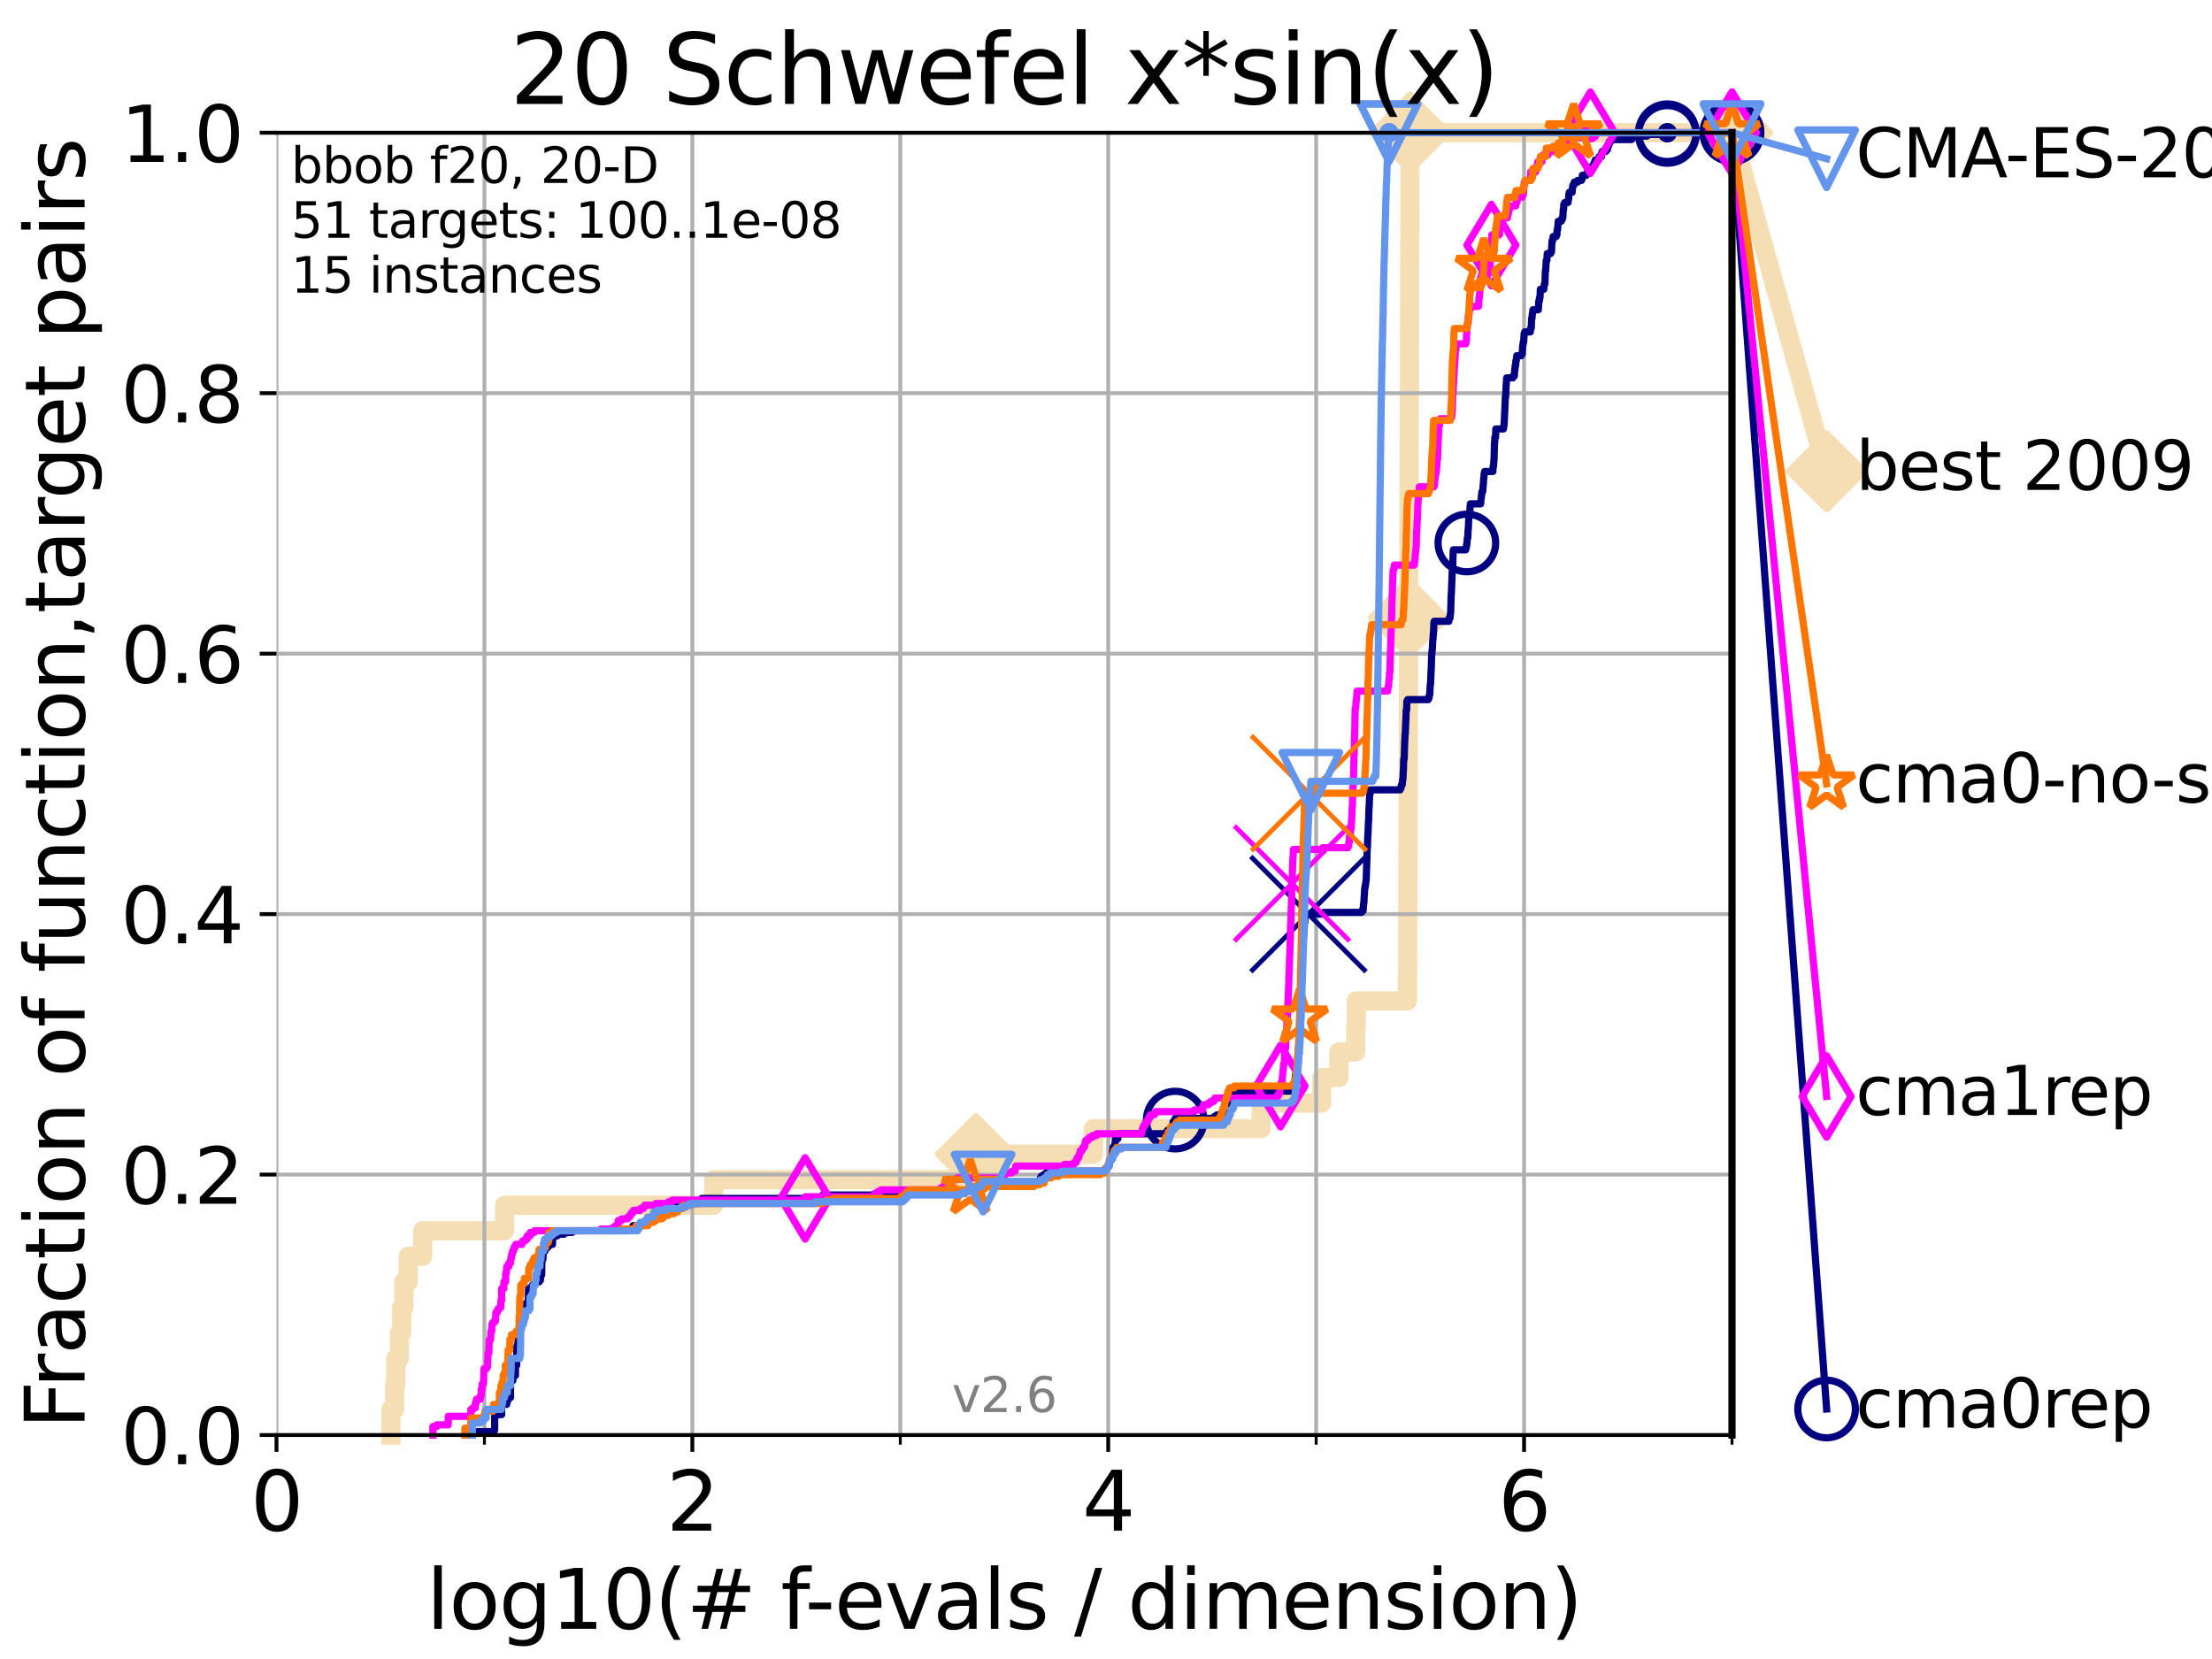 <?xml version="1.0" encoding="utf-8" standalone="no"?>
<!DOCTYPE svg PUBLIC "-//W3C//DTD SVG 1.1//EN"
  "http://www.w3.org/Graphics/SVG/1.1/DTD/svg11.dtd">
<svg xmlns:xlink="http://www.w3.org/1999/xlink" width="460.8pt" height="345.6pt" viewBox="0 0 460.8 345.6" xmlns="http://www.w3.org/2000/svg" version="1.1">
 <defs>
  <style type="text/css">*{stroke-linejoin: round; stroke-linecap: butt}</style>
 </defs>
 <g id="figure_1">
  <g id="patch_1">
   <path d="M 0 345.6 
L 460.8 345.6 
L 460.8 0 
L 0 0 
z
" style="fill: #ffffff"/>
  </g>
  <g id="axes_1">
   <g id="patch_2">
    <path d="M 57.6 298.944 
L 360.806 298.944 
L 360.806 27.648 
L 57.6 27.648 
z
" style="fill: #ffffff"/>
   </g>
   <g id="line2d_1">
    <path d="M 81.433 298.944 
L 81.433 293.624 
L 82.212 293.624 
L 82.212 288.305 
L 82.464 288.305 
L 82.464 282.985 
L 83.202 282.985 
L 83.202 277.666 
L 83.678 277.666 
L 83.678 272.346 
L 84.143 272.346 
L 84.143 267.027 
L 85.039 267.027 
L 85.039 261.707 
L 88.063 261.707 
L 88.063 256.388 
L 105.113 256.388 
L 105.113 251.068 
L 148.697 251.068 
L 148.697 245.749 
L 203.275 245.749 
L 203.275 240.429 
L 227.78 240.429 
L 227.78 235.11 
L 262.701 235.11 
L 262.701 229.79 
L 275.335 229.79 
L 275.335 224.471 
L 278.898 224.471 
L 278.898 219.151 
L 282.414 219.151 
L 282.414 213.832 
L 282.528 213.832 
L 282.528 208.512 
L 293.177 208.512 
L 293.177 203.192 
L 293.235 203.192 
L 293.235 197.873 
L 293.255 197.873 
L 293.255 192.553 
L 293.269 192.553 
L 293.269 187.234 
L 293.287 187.234 
L 293.287 181.914 
L 293.306 181.914 
L 293.306 176.595 
L 293.321 176.595 
L 293.321 171.275 
L 293.336 171.275 
L 293.336 165.956 
L 293.353 165.956 
L 293.353 160.636 
L 293.369 160.636 
L 293.369 155.317 
L 293.386 155.317 
L 293.386 149.997 
L 293.401 149.997 
L 293.401 144.678 
L 293.421 144.678 
L 293.421 139.358 
L 293.433 139.358 
L 293.433 134.039 
L 293.449 134.039 
L 293.449 128.719 
L 293.463 128.719 
L 293.463 123.4 
L 293.48 123.4 
L 293.48 118.08 
L 293.494 118.08 
L 293.494 112.76 
L 293.514 112.76 
L 293.514 107.441 
L 293.528 107.441 
L 293.528 102.121 
L 293.544 102.121 
L 293.544 96.802 
L 293.56 96.802 
L 293.56 91.482 
L 293.573 91.482 
L 293.573 86.163 
L 293.588 86.163 
L 293.588 80.843 
L 293.603 80.843 
L 293.603 75.524 
L 293.616 75.524 
L 293.616 70.204 
L 293.636 70.204 
L 293.636 64.885 
L 293.651 64.885 
L 293.651 59.565 
L 293.665 59.565 
L 293.665 54.246 
L 293.681 54.246 
L 293.681 48.926 
L 293.696 48.926 
L 293.696 43.607 
L 293.714 43.607 
L 293.714 38.287 
L 293.727 38.287 
L 293.727 32.968 
L 293.743 32.968 
L 293.743 27.648 
L 360.806 27.648 
" style="fill: none; stroke: #f5deb3; stroke-width: 4; stroke-linecap: square"/>
   </g>
   <g id="line2d_2">
    <defs>
     <path id="mc067ddeb34" d="M -0 7.778 
L 7.778 0 
L 0 -7.778 
L -7.778 -0 
z
" style="stroke: #f5deb3; stroke-width: 1.5; stroke-linejoin: miter"/>
    </defs>
    <g>
     <use xlink:href="#mc067ddeb34" x="203.275" y="240.429" style="fill: #f5deb3; stroke: #f5deb3; stroke-width: 1.5; stroke-linejoin: miter"/>
     <use xlink:href="#mc067ddeb34" x="293.449" y="128.719" style="fill: #f5deb3; stroke: #f5deb3; stroke-width: 1.5; stroke-linejoin: miter"/>
     <use xlink:href="#mc067ddeb34" x="293.743" y="27.648" style="fill: #f5deb3; stroke: #f5deb3; stroke-width: 1.5; stroke-linejoin: miter"/>
     <use xlink:href="#mc067ddeb34" x="293.743" y="27.648" style="fill: #f5deb3; stroke: #f5deb3; stroke-width: 1.5; stroke-linejoin: miter"/>
     <use xlink:href="#mc067ddeb34" x="360.806" y="27.648" style="fill: #f5deb3; stroke: #f5deb3; stroke-width: 1.5; stroke-linejoin: miter"/>
    </g>
   </g>
   <g id="line2d_3">
    <path style="fill: none; stroke: #f5deb3; stroke-width: 4; stroke-linecap: square"/>
    <g/>
   </g>
   <g id="line2d_4">
    <path d="M 360.806 27.648 
L 380.515 98.185 
" style="fill: none; stroke: #f5deb3; stroke-width: 4; stroke-linecap: square"/>
    <g>
     <use xlink:href="#mc067ddeb34" x="360.806" y="27.648" style="fill: #f5deb3; stroke: #f5deb3; stroke-width: 1.5; stroke-linejoin: miter"/>
     <use xlink:href="#mc067ddeb34" x="380.515" y="98.185" style="fill: #f5deb3; stroke: #f5deb3; stroke-width: 1.5; stroke-linejoin: miter"/>
    </g>
   </g>
   <g id="matplotlib.axis_1">
    <g id="xtick_1">
     <g id="line2d_5">
      <path d="M 57.6 298.944 
L 57.6 27.648 
" clip-path="url(#pdb2d2ce5f9)" style="fill: none; stroke: #b0b0b0; stroke-width: 0.8; stroke-linecap: square"/>
     </g>
     <g id="line2d_6">
      <defs>
       <path id="mef2108cc40" d="M 0 0 
L 0 3.5 
" style="stroke: #000000; stroke-width: 0.8"/>
      </defs>
      <g>
       <use xlink:href="#mef2108cc40" x="57.6" y="298.944" style="stroke: #000000; stroke-width: 0.8"/>
      </g>
     </g>
     <g id="text_1">
      <!-- 0 -->
      <g transform="translate(52.192 318.861)scale(0.17 -0.17)">
       <defs>
        <path id="DejaVuSans-30" d="M 2034 4250 
Q 1547 4250 1301 3770 
Q 1056 3291 1056 2328 
Q 1056 1369 1301 889 
Q 1547 409 2034 409 
Q 2525 409 2770 889 
Q 3016 1369 3016 2328 
Q 3016 3291 2770 3770 
Q 2525 4250 2034 4250 
z
M 2034 4750 
Q 2819 4750 3233 4129 
Q 3647 3509 3647 2328 
Q 3647 1150 3233 529 
Q 2819 -91 2034 -91 
Q 1250 -91 836 529 
Q 422 1150 422 2328 
Q 422 3509 836 4129 
Q 1250 4750 2034 4750 
z
" transform="scale(0.016)"/>
       </defs>
       <use xlink:href="#DejaVuSans-30"/>
      </g>
     </g>
    </g>
    <g id="xtick_2">
     <g id="line2d_7">
      <path d="M 144.23 298.944 
L 144.23 27.648 
" clip-path="url(#pdb2d2ce5f9)" style="fill: none; stroke: #b0b0b0; stroke-width: 0.8; stroke-linecap: square"/>
     </g>
     <g id="line2d_8">
      <g>
       <use xlink:href="#mef2108cc40" x="144.23" y="298.944" style="stroke: #000000; stroke-width: 0.8"/>
      </g>
     </g>
     <g id="text_2">
      <!-- 2 -->
      <g transform="translate(138.822 318.861)scale(0.17 -0.17)">
       <defs>
        <path id="DejaVuSans-32" d="M 1228 531 
L 3431 531 
L 3431 0 
L 469 0 
L 469 531 
Q 828 903 1448 1529 
Q 2069 2156 2228 2338 
Q 2531 2678 2651 2914 
Q 2772 3150 2772 3378 
Q 2772 3750 2511 3984 
Q 2250 4219 1831 4219 
Q 1534 4219 1204 4116 
Q 875 4013 500 3803 
L 500 4441 
Q 881 4594 1212 4672 
Q 1544 4750 1819 4750 
Q 2544 4750 2975 4387 
Q 3406 4025 3406 3419 
Q 3406 3131 3298 2873 
Q 3191 2616 2906 2266 
Q 2828 2175 2409 1742 
Q 1991 1309 1228 531 
z
" transform="scale(0.016)"/>
       </defs>
       <use xlink:href="#DejaVuSans-32"/>
      </g>
     </g>
    </g>
    <g id="xtick_3">
     <g id="line2d_9">
      <path d="M 230.861 298.944 
L 230.861 27.648 
" clip-path="url(#pdb2d2ce5f9)" style="fill: none; stroke: #b0b0b0; stroke-width: 0.8; stroke-linecap: square"/>
     </g>
     <g id="line2d_10">
      <g>
       <use xlink:href="#mef2108cc40" x="230.861" y="298.944" style="stroke: #000000; stroke-width: 0.8"/>
      </g>
     </g>
     <g id="text_3">
      <!-- 4 -->
      <g transform="translate(225.453 318.861)scale(0.17 -0.17)">
       <defs>
        <path id="DejaVuSans-34" d="M 2419 4116 
L 825 1625 
L 2419 1625 
L 2419 4116 
z
M 2253 4666 
L 3047 4666 
L 3047 1625 
L 3713 1625 
L 3713 1100 
L 3047 1100 
L 3047 0 
L 2419 0 
L 2419 1100 
L 313 1100 
L 313 1709 
L 2253 4666 
z
" transform="scale(0.016)"/>
       </defs>
       <use xlink:href="#DejaVuSans-34"/>
      </g>
     </g>
    </g>
    <g id="xtick_4">
     <g id="line2d_11">
      <path d="M 317.491 298.944 
L 317.491 27.648 
" clip-path="url(#pdb2d2ce5f9)" style="fill: none; stroke: #b0b0b0; stroke-width: 0.8; stroke-linecap: square"/>
     </g>
     <g id="line2d_12">
      <g>
       <use xlink:href="#mef2108cc40" x="317.491" y="298.944" style="stroke: #000000; stroke-width: 0.8"/>
      </g>
     </g>
     <g id="text_4">
      <!-- 6 -->
      <g transform="translate(312.083 318.861)scale(0.17 -0.17)">
       <defs>
        <path id="DejaVuSans-36" d="M 2113 2584 
Q 1688 2584 1439 2293 
Q 1191 2003 1191 1497 
Q 1191 994 1439 701 
Q 1688 409 2113 409 
Q 2538 409 2786 701 
Q 3034 994 3034 1497 
Q 3034 2003 2786 2293 
Q 2538 2584 2113 2584 
z
M 3366 4563 
L 3366 3988 
Q 3128 4100 2886 4159 
Q 2644 4219 2406 4219 
Q 1781 4219 1451 3797 
Q 1122 3375 1075 2522 
Q 1259 2794 1537 2939 
Q 1816 3084 2150 3084 
Q 2853 3084 3261 2657 
Q 3669 2231 3669 1497 
Q 3669 778 3244 343 
Q 2819 -91 2113 -91 
Q 1303 -91 875 529 
Q 447 1150 447 2328 
Q 447 3434 972 4092 
Q 1497 4750 2381 4750 
Q 2619 4750 2861 4703 
Q 3103 4656 3366 4563 
z
" transform="scale(0.016)"/>
       </defs>
       <use xlink:href="#DejaVuSans-36"/>
      </g>
     </g>
    </g>
    <g id="xtick_5">
     <g id="line2d_13">
      <path d="M 100.915 298.944 
L 100.915 27.648 
" clip-path="url(#pdb2d2ce5f9)" style="fill: none; stroke: #b0b0b0; stroke-width: 0.8; stroke-linecap: square"/>
     </g>
     <g id="line2d_14">
      <defs>
       <path id="m5cb49ae9c1" d="M 0 0 
L 0 2 
" style="stroke: #000000; stroke-width: 0.6"/>
      </defs>
      <g>
       <use xlink:href="#m5cb49ae9c1" x="100.915" y="298.944" style="stroke: #000000; stroke-width: 0.6"/>
      </g>
     </g>
    </g>
    <g id="xtick_6">
     <g id="line2d_15">
      <path d="M 187.546 298.944 
L 187.546 27.648 
" clip-path="url(#pdb2d2ce5f9)" style="fill: none; stroke: #b0b0b0; stroke-width: 0.8; stroke-linecap: square"/>
     </g>
     <g id="line2d_16">
      <g>
       <use xlink:href="#m5cb49ae9c1" x="187.546" y="298.944" style="stroke: #000000; stroke-width: 0.6"/>
      </g>
     </g>
    </g>
    <g id="xtick_7">
     <g id="line2d_17">
      <path d="M 274.176 298.944 
L 274.176 27.648 
" clip-path="url(#pdb2d2ce5f9)" style="fill: none; stroke: #b0b0b0; stroke-width: 0.8; stroke-linecap: square"/>
     </g>
     <g id="line2d_18">
      <g>
       <use xlink:href="#m5cb49ae9c1" x="274.176" y="298.944" style="stroke: #000000; stroke-width: 0.6"/>
      </g>
     </g>
    </g>
    <g id="xtick_8">
     <g id="line2d_19">
      <path d="M 360.806 298.944 
L 360.806 27.648 
" clip-path="url(#pdb2d2ce5f9)" style="fill: none; stroke: #b0b0b0; stroke-width: 0.8; stroke-linecap: square"/>
     </g>
     <g id="line2d_20">
      <g>
       <use xlink:href="#m5cb49ae9c1" x="360.806" y="298.944" style="stroke: #000000; stroke-width: 0.6"/>
      </g>
     </g>
    </g>
    <g id="text_5">
     <!-- log10(# f-evals / dimension) -->
     <g transform="translate(88.823 339.314)scale(0.17 -0.17)">
      <defs>
       <path id="DejaVuSans-6c" d="M 603 4863 
L 1178 4863 
L 1178 0 
L 603 0 
L 603 4863 
z
" transform="scale(0.016)"/>
       <path id="DejaVuSans-6f" d="M 1959 3097 
Q 1497 3097 1228 2736 
Q 959 2375 959 1747 
Q 959 1119 1226 758 
Q 1494 397 1959 397 
Q 2419 397 2687 759 
Q 2956 1122 2956 1747 
Q 2956 2369 2687 2733 
Q 2419 3097 1959 3097 
z
M 1959 3584 
Q 2709 3584 3137 3096 
Q 3566 2609 3566 1747 
Q 3566 888 3137 398 
Q 2709 -91 1959 -91 
Q 1206 -91 779 398 
Q 353 888 353 1747 
Q 353 2609 779 3096 
Q 1206 3584 1959 3584 
z
" transform="scale(0.016)"/>
       <path id="DejaVuSans-67" d="M 2906 1791 
Q 2906 2416 2648 2759 
Q 2391 3103 1925 3103 
Q 1463 3103 1205 2759 
Q 947 2416 947 1791 
Q 947 1169 1205 825 
Q 1463 481 1925 481 
Q 2391 481 2648 825 
Q 2906 1169 2906 1791 
z
M 3481 434 
Q 3481 -459 3084 -895 
Q 2688 -1331 1869 -1331 
Q 1566 -1331 1297 -1286 
Q 1028 -1241 775 -1147 
L 775 -588 
Q 1028 -725 1275 -790 
Q 1522 -856 1778 -856 
Q 2344 -856 2625 -561 
Q 2906 -266 2906 331 
L 2906 616 
Q 2728 306 2450 153 
Q 2172 0 1784 0 
Q 1141 0 747 490 
Q 353 981 353 1791 
Q 353 2603 747 3093 
Q 1141 3584 1784 3584 
Q 2172 3584 2450 3431 
Q 2728 3278 2906 2969 
L 2906 3500 
L 3481 3500 
L 3481 434 
z
" transform="scale(0.016)"/>
       <path id="DejaVuSans-31" d="M 794 531 
L 1825 531 
L 1825 4091 
L 703 3866 
L 703 4441 
L 1819 4666 
L 2450 4666 
L 2450 531 
L 3481 531 
L 3481 0 
L 794 0 
L 794 531 
z
" transform="scale(0.016)"/>
       <path id="DejaVuSans-28" d="M 1984 4856 
Q 1566 4138 1362 3434 
Q 1159 2731 1159 2009 
Q 1159 1288 1364 580 
Q 1569 -128 1984 -844 
L 1484 -844 
Q 1016 -109 783 600 
Q 550 1309 550 2009 
Q 550 2706 781 3412 
Q 1013 4119 1484 4856 
L 1984 4856 
z
" transform="scale(0.016)"/>
       <path id="DejaVuSans-23" d="M 3272 2816 
L 2363 2816 
L 2100 1772 
L 3016 1772 
L 3272 2816 
z
M 2803 4594 
L 2478 3297 
L 3391 3297 
L 3719 4594 
L 4219 4594 
L 3897 3297 
L 4872 3297 
L 4872 2816 
L 3775 2816 
L 3519 1772 
L 4513 1772 
L 4513 1294 
L 3397 1294 
L 3072 0 
L 2572 0 
L 2894 1294 
L 1978 1294 
L 1656 0 
L 1153 0 
L 1478 1294 
L 494 1294 
L 494 1772 
L 1594 1772 
L 1856 2816 
L 850 2816 
L 850 3297 
L 1978 3297 
L 2297 4594 
L 2803 4594 
z
" transform="scale(0.016)"/>
       <path id="DejaVuSans-20" transform="scale(0.016)"/>
       <path id="DejaVuSans-66" d="M 2375 4863 
L 2375 4384 
L 1825 4384 
Q 1516 4384 1395 4259 
Q 1275 4134 1275 3809 
L 1275 3500 
L 2222 3500 
L 2222 3053 
L 1275 3053 
L 1275 0 
L 697 0 
L 697 3053 
L 147 3053 
L 147 3500 
L 697 3500 
L 697 3744 
Q 697 4328 969 4595 
Q 1241 4863 1831 4863 
L 2375 4863 
z
" transform="scale(0.016)"/>
       <path id="DejaVuSans-2d" d="M 313 2009 
L 1997 2009 
L 1997 1497 
L 313 1497 
L 313 2009 
z
" transform="scale(0.016)"/>
       <path id="DejaVuSans-65" d="M 3597 1894 
L 3597 1613 
L 953 1613 
Q 991 1019 1311 708 
Q 1631 397 2203 397 
Q 2534 397 2845 478 
Q 3156 559 3463 722 
L 3463 178 
Q 3153 47 2828 -22 
Q 2503 -91 2169 -91 
Q 1331 -91 842 396 
Q 353 884 353 1716 
Q 353 2575 817 3079 
Q 1281 3584 2069 3584 
Q 2775 3584 3186 3129 
Q 3597 2675 3597 1894 
z
M 3022 2063 
Q 3016 2534 2758 2815 
Q 2500 3097 2075 3097 
Q 1594 3097 1305 2825 
Q 1016 2553 972 2059 
L 3022 2063 
z
" transform="scale(0.016)"/>
       <path id="DejaVuSans-76" d="M 191 3500 
L 800 3500 
L 1894 563 
L 2988 3500 
L 3597 3500 
L 2284 0 
L 1503 0 
L 191 3500 
z
" transform="scale(0.016)"/>
       <path id="DejaVuSans-61" d="M 2194 1759 
Q 1497 1759 1228 1600 
Q 959 1441 959 1056 
Q 959 750 1161 570 
Q 1363 391 1709 391 
Q 2188 391 2477 730 
Q 2766 1069 2766 1631 
L 2766 1759 
L 2194 1759 
z
M 3341 1997 
L 3341 0 
L 2766 0 
L 2766 531 
Q 2569 213 2275 61 
Q 1981 -91 1556 -91 
Q 1019 -91 701 211 
Q 384 513 384 1019 
Q 384 1609 779 1909 
Q 1175 2209 1959 2209 
L 2766 2209 
L 2766 2266 
Q 2766 2663 2505 2880 
Q 2244 3097 1772 3097 
Q 1472 3097 1187 3025 
Q 903 2953 641 2809 
L 641 3341 
Q 956 3463 1253 3523 
Q 1550 3584 1831 3584 
Q 2591 3584 2966 3190 
Q 3341 2797 3341 1997 
z
" transform="scale(0.016)"/>
       <path id="DejaVuSans-73" d="M 2834 3397 
L 2834 2853 
Q 2591 2978 2328 3040 
Q 2066 3103 1784 3103 
Q 1356 3103 1142 2972 
Q 928 2841 928 2578 
Q 928 2378 1081 2264 
Q 1234 2150 1697 2047 
L 1894 2003 
Q 2506 1872 2764 1633 
Q 3022 1394 3022 966 
Q 3022 478 2636 193 
Q 2250 -91 1575 -91 
Q 1294 -91 989 -36 
Q 684 19 347 128 
L 347 722 
Q 666 556 975 473 
Q 1284 391 1588 391 
Q 1994 391 2212 530 
Q 2431 669 2431 922 
Q 2431 1156 2273 1281 
Q 2116 1406 1581 1522 
L 1381 1569 
Q 847 1681 609 1914 
Q 372 2147 372 2553 
Q 372 3047 722 3315 
Q 1072 3584 1716 3584 
Q 2034 3584 2315 3537 
Q 2597 3491 2834 3397 
z
" transform="scale(0.016)"/>
       <path id="DejaVuSans-2f" d="M 1625 4666 
L 2156 4666 
L 531 -594 
L 0 -594 
L 1625 4666 
z
" transform="scale(0.016)"/>
       <path id="DejaVuSans-64" d="M 2906 2969 
L 2906 4863 
L 3481 4863 
L 3481 0 
L 2906 0 
L 2906 525 
Q 2725 213 2448 61 
Q 2172 -91 1784 -91 
Q 1150 -91 751 415 
Q 353 922 353 1747 
Q 353 2572 751 3078 
Q 1150 3584 1784 3584 
Q 2172 3584 2448 3432 
Q 2725 3281 2906 2969 
z
M 947 1747 
Q 947 1113 1208 752 
Q 1469 391 1925 391 
Q 2381 391 2643 752 
Q 2906 1113 2906 1747 
Q 2906 2381 2643 2742 
Q 2381 3103 1925 3103 
Q 1469 3103 1208 2742 
Q 947 2381 947 1747 
z
" transform="scale(0.016)"/>
       <path id="DejaVuSans-69" d="M 603 3500 
L 1178 3500 
L 1178 0 
L 603 0 
L 603 3500 
z
M 603 4863 
L 1178 4863 
L 1178 4134 
L 603 4134 
L 603 4863 
z
" transform="scale(0.016)"/>
       <path id="DejaVuSans-6d" d="M 3328 2828 
Q 3544 3216 3844 3400 
Q 4144 3584 4550 3584 
Q 5097 3584 5394 3201 
Q 5691 2819 5691 2113 
L 5691 0 
L 5113 0 
L 5113 2094 
Q 5113 2597 4934 2840 
Q 4756 3084 4391 3084 
Q 3944 3084 3684 2787 
Q 3425 2491 3425 1978 
L 3425 0 
L 2847 0 
L 2847 2094 
Q 2847 2600 2669 2842 
Q 2491 3084 2119 3084 
Q 1678 3084 1418 2786 
Q 1159 2488 1159 1978 
L 1159 0 
L 581 0 
L 581 3500 
L 1159 3500 
L 1159 2956 
Q 1356 3278 1631 3431 
Q 1906 3584 2284 3584 
Q 2666 3584 2933 3390 
Q 3200 3197 3328 2828 
z
" transform="scale(0.016)"/>
       <path id="DejaVuSans-6e" d="M 3513 2113 
L 3513 0 
L 2938 0 
L 2938 2094 
Q 2938 2591 2744 2837 
Q 2550 3084 2163 3084 
Q 1697 3084 1428 2787 
Q 1159 2491 1159 1978 
L 1159 0 
L 581 0 
L 581 3500 
L 1159 3500 
L 1159 2956 
Q 1366 3272 1645 3428 
Q 1925 3584 2291 3584 
Q 2894 3584 3203 3211 
Q 3513 2838 3513 2113 
z
" transform="scale(0.016)"/>
       <path id="DejaVuSans-29" d="M 513 4856 
L 1013 4856 
Q 1481 4119 1714 3412 
Q 1947 2706 1947 2009 
Q 1947 1309 1714 600 
Q 1481 -109 1013 -844 
L 513 -844 
Q 928 -128 1133 580 
Q 1338 1288 1338 2009 
Q 1338 2731 1133 3434 
Q 928 4138 513 4856 
z
" transform="scale(0.016)"/>
      </defs>
      <use xlink:href="#DejaVuSans-6c"/>
      <use xlink:href="#DejaVuSans-6f" x="27.783"/>
      <use xlink:href="#DejaVuSans-67" x="88.965"/>
      <use xlink:href="#DejaVuSans-31" x="152.441"/>
      <use xlink:href="#DejaVuSans-30" x="216.064"/>
      <use xlink:href="#DejaVuSans-28" x="279.688"/>
      <use xlink:href="#DejaVuSans-23" x="318.701"/>
      <use xlink:href="#DejaVuSans-20" x="402.49"/>
      <use xlink:href="#DejaVuSans-66" x="434.277"/>
      <use xlink:href="#DejaVuSans-2d" x="463.982"/>
      <use xlink:href="#DejaVuSans-65" x="500.066"/>
      <use xlink:href="#DejaVuSans-76" x="561.59"/>
      <use xlink:href="#DejaVuSans-61" x="620.77"/>
      <use xlink:href="#DejaVuSans-6c" x="682.049"/>
      <use xlink:href="#DejaVuSans-73" x="709.832"/>
      <use xlink:href="#DejaVuSans-20" x="761.932"/>
      <use xlink:href="#DejaVuSans-2f" x="793.719"/>
      <use xlink:href="#DejaVuSans-20" x="827.41"/>
      <use xlink:href="#DejaVuSans-64" x="859.197"/>
      <use xlink:href="#DejaVuSans-69" x="922.674"/>
      <use xlink:href="#DejaVuSans-6d" x="950.457"/>
      <use xlink:href="#DejaVuSans-65" x="1047.869"/>
      <use xlink:href="#DejaVuSans-6e" x="1109.393"/>
      <use xlink:href="#DejaVuSans-73" x="1172.771"/>
      <use xlink:href="#DejaVuSans-69" x="1224.871"/>
      <use xlink:href="#DejaVuSans-6f" x="1252.654"/>
      <use xlink:href="#DejaVuSans-6e" x="1313.836"/>
      <use xlink:href="#DejaVuSans-29" x="1377.215"/>
     </g>
    </g>
   </g>
   <g id="matplotlib.axis_2">
    <g id="ytick_1">
     <g id="line2d_21">
      <path d="M 57.6 298.944 
L 360.806 298.944 
" clip-path="url(#pdb2d2ce5f9)" style="fill: none; stroke: #b0b0b0; stroke-width: 0.8; stroke-linecap: square"/>
     </g>
     <g id="line2d_22">
      <defs>
       <path id="m9d45620b98" d="M 0 0 
L -3.5 0 
" style="stroke: #000000; stroke-width: 0.8"/>
      </defs>
      <g>
       <use xlink:href="#m9d45620b98" x="57.6" y="298.944" style="stroke: #000000; stroke-width: 0.8"/>
      </g>
     </g>
     <g id="text_6">
      <!-- 0.0 -->
      <g transform="translate(25.155 305.023)scale(0.16 -0.16)">
       <defs>
        <path id="DejaVuSans-2e" d="M 684 794 
L 1344 794 
L 1344 0 
L 684 0 
L 684 794 
z
" transform="scale(0.016)"/>
       </defs>
       <use xlink:href="#DejaVuSans-30"/>
       <use xlink:href="#DejaVuSans-2e" x="63.623"/>
       <use xlink:href="#DejaVuSans-30" x="95.41"/>
      </g>
     </g>
    </g>
    <g id="ytick_2">
     <g id="line2d_23">
      <path d="M 57.6 244.685 
L 360.806 244.685 
" clip-path="url(#pdb2d2ce5f9)" style="fill: none; stroke: #b0b0b0; stroke-width: 0.8; stroke-linecap: square"/>
     </g>
     <g id="line2d_24">
      <g>
       <use xlink:href="#m9d45620b98" x="57.6" y="244.685" style="stroke: #000000; stroke-width: 0.8"/>
      </g>
     </g>
     <g id="text_7">
      <!-- 0.2 -->
      <g transform="translate(25.155 250.764)scale(0.16 -0.16)">
       <use xlink:href="#DejaVuSans-30"/>
       <use xlink:href="#DejaVuSans-2e" x="63.623"/>
       <use xlink:href="#DejaVuSans-32" x="95.41"/>
      </g>
     </g>
    </g>
    <g id="ytick_3">
     <g id="line2d_25">
      <path d="M 57.6 190.426 
L 360.806 190.426 
" clip-path="url(#pdb2d2ce5f9)" style="fill: none; stroke: #b0b0b0; stroke-width: 0.8; stroke-linecap: square"/>
     </g>
     <g id="line2d_26">
      <g>
       <use xlink:href="#m9d45620b98" x="57.6" y="190.426" style="stroke: #000000; stroke-width: 0.8"/>
      </g>
     </g>
     <g id="text_8">
      <!-- 0.4 -->
      <g transform="translate(25.155 196.504)scale(0.16 -0.16)">
       <use xlink:href="#DejaVuSans-30"/>
       <use xlink:href="#DejaVuSans-2e" x="63.623"/>
       <use xlink:href="#DejaVuSans-34" x="95.41"/>
      </g>
     </g>
    </g>
    <g id="ytick_4">
     <g id="line2d_27">
      <path d="M 57.6 136.166 
L 360.806 136.166 
" clip-path="url(#pdb2d2ce5f9)" style="fill: none; stroke: #b0b0b0; stroke-width: 0.8; stroke-linecap: square"/>
     </g>
     <g id="line2d_28">
      <g>
       <use xlink:href="#m9d45620b98" x="57.6" y="136.166" style="stroke: #000000; stroke-width: 0.8"/>
      </g>
     </g>
     <g id="text_9">
      <!-- 0.6 -->
      <g transform="translate(25.155 142.245)scale(0.16 -0.16)">
       <use xlink:href="#DejaVuSans-30"/>
       <use xlink:href="#DejaVuSans-2e" x="63.623"/>
       <use xlink:href="#DejaVuSans-36" x="95.41"/>
      </g>
     </g>
    </g>
    <g id="ytick_5">
     <g id="line2d_29">
      <path d="M 57.6 81.907 
L 360.806 81.907 
" clip-path="url(#pdb2d2ce5f9)" style="fill: none; stroke: #b0b0b0; stroke-width: 0.8; stroke-linecap: square"/>
     </g>
     <g id="line2d_30">
      <g>
       <use xlink:href="#m9d45620b98" x="57.6" y="81.907" style="stroke: #000000; stroke-width: 0.8"/>
      </g>
     </g>
     <g id="text_10">
      <!-- 0.8 -->
      <g transform="translate(25.155 87.986)scale(0.16 -0.16)">
       <defs>
        <path id="DejaVuSans-38" d="M 2034 2216 
Q 1584 2216 1326 1975 
Q 1069 1734 1069 1313 
Q 1069 891 1326 650 
Q 1584 409 2034 409 
Q 2484 409 2743 651 
Q 3003 894 3003 1313 
Q 3003 1734 2745 1975 
Q 2488 2216 2034 2216 
z
M 1403 2484 
Q 997 2584 770 2862 
Q 544 3141 544 3541 
Q 544 4100 942 4425 
Q 1341 4750 2034 4750 
Q 2731 4750 3128 4425 
Q 3525 4100 3525 3541 
Q 3525 3141 3298 2862 
Q 3072 2584 2669 2484 
Q 3125 2378 3379 2068 
Q 3634 1759 3634 1313 
Q 3634 634 3220 271 
Q 2806 -91 2034 -91 
Q 1263 -91 848 271 
Q 434 634 434 1313 
Q 434 1759 690 2068 
Q 947 2378 1403 2484 
z
M 1172 3481 
Q 1172 3119 1398 2916 
Q 1625 2713 2034 2713 
Q 2441 2713 2670 2916 
Q 2900 3119 2900 3481 
Q 2900 3844 2670 4047 
Q 2441 4250 2034 4250 
Q 1625 4250 1398 4047 
Q 1172 3844 1172 3481 
z
" transform="scale(0.016)"/>
       </defs>
       <use xlink:href="#DejaVuSans-30"/>
       <use xlink:href="#DejaVuSans-2e" x="63.623"/>
       <use xlink:href="#DejaVuSans-38" x="95.41"/>
      </g>
     </g>
    </g>
    <g id="ytick_6">
     <g id="line2d_31">
      <path d="M 57.6 27.648 
L 360.806 27.648 
" clip-path="url(#pdb2d2ce5f9)" style="fill: none; stroke: #b0b0b0; stroke-width: 0.8; stroke-linecap: square"/>
     </g>
     <g id="line2d_32">
      <g>
       <use xlink:href="#m9d45620b98" x="57.6" y="27.648" style="stroke: #000000; stroke-width: 0.8"/>
      </g>
     </g>
     <g id="text_11">
      <!-- 1.0 -->
      <g transform="translate(25.155 33.727)scale(0.16 -0.16)">
       <use xlink:href="#DejaVuSans-31"/>
       <use xlink:href="#DejaVuSans-2e" x="63.623"/>
       <use xlink:href="#DejaVuSans-30" x="95.41"/>
      </g>
     </g>
    </g>
    <g id="text_12">
     <!-- Fraction of function,target pairs -->
     <g transform="translate(17.62 297.681)rotate(-90)scale(0.17 -0.17)">
      <defs>
       <path id="DejaVuSans-46" d="M 628 4666 
L 3309 4666 
L 3309 4134 
L 1259 4134 
L 1259 2759 
L 3109 2759 
L 3109 2228 
L 1259 2228 
L 1259 0 
L 628 0 
L 628 4666 
z
" transform="scale(0.016)"/>
       <path id="DejaVuSans-72" d="M 2631 2963 
Q 2534 3019 2420 3045 
Q 2306 3072 2169 3072 
Q 1681 3072 1420 2755 
Q 1159 2438 1159 1844 
L 1159 0 
L 581 0 
L 581 3500 
L 1159 3500 
L 1159 2956 
Q 1341 3275 1631 3429 
Q 1922 3584 2338 3584 
Q 2397 3584 2469 3576 
Q 2541 3569 2628 3553 
L 2631 2963 
z
" transform="scale(0.016)"/>
       <path id="DejaVuSans-63" d="M 3122 3366 
L 3122 2828 
Q 2878 2963 2633 3030 
Q 2388 3097 2138 3097 
Q 1578 3097 1268 2742 
Q 959 2388 959 1747 
Q 959 1106 1268 751 
Q 1578 397 2138 397 
Q 2388 397 2633 464 
Q 2878 531 3122 666 
L 3122 134 
Q 2881 22 2623 -34 
Q 2366 -91 2075 -91 
Q 1284 -91 818 406 
Q 353 903 353 1747 
Q 353 2603 823 3093 
Q 1294 3584 2113 3584 
Q 2378 3584 2631 3529 
Q 2884 3475 3122 3366 
z
" transform="scale(0.016)"/>
       <path id="DejaVuSans-74" d="M 1172 4494 
L 1172 3500 
L 2356 3500 
L 2356 3053 
L 1172 3053 
L 1172 1153 
Q 1172 725 1289 603 
Q 1406 481 1766 481 
L 2356 481 
L 2356 0 
L 1766 0 
Q 1100 0 847 248 
Q 594 497 594 1153 
L 594 3053 
L 172 3053 
L 172 3500 
L 594 3500 
L 594 4494 
L 1172 4494 
z
" transform="scale(0.016)"/>
       <path id="DejaVuSans-75" d="M 544 1381 
L 544 3500 
L 1119 3500 
L 1119 1403 
Q 1119 906 1312 657 
Q 1506 409 1894 409 
Q 2359 409 2629 706 
Q 2900 1003 2900 1516 
L 2900 3500 
L 3475 3500 
L 3475 0 
L 2900 0 
L 2900 538 
Q 2691 219 2414 64 
Q 2138 -91 1772 -91 
Q 1169 -91 856 284 
Q 544 659 544 1381 
z
M 1991 3584 
L 1991 3584 
z
" transform="scale(0.016)"/>
       <path id="DejaVuSans-2c" d="M 750 794 
L 1409 794 
L 1409 256 
L 897 -744 
L 494 -744 
L 750 256 
L 750 794 
z
" transform="scale(0.016)"/>
       <path id="DejaVuSans-70" d="M 1159 525 
L 1159 -1331 
L 581 -1331 
L 581 3500 
L 1159 3500 
L 1159 2969 
Q 1341 3281 1617 3432 
Q 1894 3584 2278 3584 
Q 2916 3584 3314 3078 
Q 3713 2572 3713 1747 
Q 3713 922 3314 415 
Q 2916 -91 2278 -91 
Q 1894 -91 1617 61 
Q 1341 213 1159 525 
z
M 3116 1747 
Q 3116 2381 2855 2742 
Q 2594 3103 2138 3103 
Q 1681 3103 1420 2742 
Q 1159 2381 1159 1747 
Q 1159 1113 1420 752 
Q 1681 391 2138 391 
Q 2594 391 2855 752 
Q 3116 1113 3116 1747 
z
" transform="scale(0.016)"/>
      </defs>
      <use xlink:href="#DejaVuSans-46"/>
      <use xlink:href="#DejaVuSans-72" x="50.27"/>
      <use xlink:href="#DejaVuSans-61" x="91.383"/>
      <use xlink:href="#DejaVuSans-63" x="152.662"/>
      <use xlink:href="#DejaVuSans-74" x="207.643"/>
      <use xlink:href="#DejaVuSans-69" x="246.852"/>
      <use xlink:href="#DejaVuSans-6f" x="274.635"/>
      <use xlink:href="#DejaVuSans-6e" x="335.816"/>
      <use xlink:href="#DejaVuSans-20" x="399.195"/>
      <use xlink:href="#DejaVuSans-6f" x="430.982"/>
      <use xlink:href="#DejaVuSans-66" x="492.164"/>
      <use xlink:href="#DejaVuSans-20" x="527.369"/>
      <use xlink:href="#DejaVuSans-66" x="559.156"/>
      <use xlink:href="#DejaVuSans-75" x="594.361"/>
      <use xlink:href="#DejaVuSans-6e" x="657.74"/>
      <use xlink:href="#DejaVuSans-63" x="721.119"/>
      <use xlink:href="#DejaVuSans-74" x="776.1"/>
      <use xlink:href="#DejaVuSans-69" x="815.309"/>
      <use xlink:href="#DejaVuSans-6f" x="843.092"/>
      <use xlink:href="#DejaVuSans-6e" x="904.273"/>
      <use xlink:href="#DejaVuSans-2c" x="967.652"/>
      <use xlink:href="#DejaVuSans-74" x="999.439"/>
      <use xlink:href="#DejaVuSans-61" x="1038.648"/>
      <use xlink:href="#DejaVuSans-72" x="1099.928"/>
      <use xlink:href="#DejaVuSans-67" x="1139.291"/>
      <use xlink:href="#DejaVuSans-65" x="1202.768"/>
      <use xlink:href="#DejaVuSans-74" x="1264.291"/>
      <use xlink:href="#DejaVuSans-20" x="1303.5"/>
      <use xlink:href="#DejaVuSans-70" x="1335.287"/>
      <use xlink:href="#DejaVuSans-61" x="1398.764"/>
      <use xlink:href="#DejaVuSans-69" x="1460.043"/>
      <use xlink:href="#DejaVuSans-72" x="1487.826"/>
      <use xlink:href="#DejaVuSans-73" x="1528.939"/>
     </g>
    </g>
   </g>
   <g id="line2d_33">
    <defs>
     <path id="m93fd4ed8e0" d="M 0 1.5 
C 0.398 1.5 0.779 1.342 1.061 1.061 
C 1.342 0.779 1.5 0.398 1.5 0 
C 1.5 -0.398 1.342 -0.779 1.061 -1.061 
C 0.779 -1.342 0.398 -1.5 0 -1.5 
C -0.398 -1.5 -0.779 -1.342 -1.061 -1.061 
C -1.342 -0.779 -1.5 -0.398 -1.5 0 
C -1.5 0.398 -1.342 0.779 -1.061 1.061 
C -0.779 1.342 -0.398 1.5 0 1.5 
z
" style="stroke: #f5deb3"/>
    </defs>
    <g>
     <use xlink:href="#m93fd4ed8e0" x="293.743" y="27.648" style="fill: #f5deb3; stroke: #f5deb3"/>
     <use xlink:href="#m93fd4ed8e0" x="293.743" y="27.648" style="fill: #f5deb3; stroke: #f5deb3"/>
    </g>
   </g>
   <g id="line2d_34">
    <defs>
     <path id="m9786ccf9c5" d="M 0 1.5 
C 0.398 1.5 0.779 1.342 1.061 1.061 
C 1.342 0.779 1.5 0.398 1.5 0 
C 1.5 -0.398 1.342 -0.779 1.061 -1.061 
C 0.779 -1.342 0.398 -1.5 0 -1.5 
C -0.398 -1.5 -0.779 -1.342 -1.061 -1.061 
C -1.342 -0.779 -1.5 -0.398 -1.5 0 
C -1.5 0.398 -1.342 0.779 -1.061 1.061 
C -0.779 1.342 -0.398 1.5 0 1.5 
z
" style="stroke: #000080"/>
    </defs>
    <g>
     <use xlink:href="#m9786ccf9c5" x="347.334" y="27.648" style="fill: #000080; stroke: #000080"/>
     <use xlink:href="#m9786ccf9c5" x="347.334" y="27.648" style="fill: #000080; stroke: #000080"/>
    </g>
   </g>
   <g id="line2d_35">
    <path d="M 98.295 298.944 
L 98.295 298.589 
L 99.449 298.589 
L 99.449 298.235 
L 102.878 298.235 
L 102.878 297.88 
L 103.047 297.88 
L 103.047 295.043 
L 103.297 295.043 
L 103.297 294.688 
L 104.501 294.688 
L 104.501 292.561 
L 105.559 292.561 
L 105.559 291.851 
L 105.778 291.851 
L 105.778 291.142 
L 106.35 291.142 
L 106.35 287.95 
L 106.491 287.95 
L 106.491 287.596 
L 106.837 287.596 
L 106.837 286.532 
L 107.379 286.532 
L 107.379 284.404 
L 107.644 284.404 
L 107.644 280.503 
L 107.775 280.503 
L 107.775 280.148 
L 107.905 280.148 
L 107.905 278.73 
L 108.226 278.73 
L 108.226 277.311 
L 108.354 277.311 
L 108.354 275.538 
L 108.73 275.538 
L 108.73 275.183 
L 108.977 275.183 
L 108.977 274.829 
L 109.099 274.829 
L 109.099 272.701 
L 109.341 272.701 
L 109.341 271.637 
L 109.815 271.637 
L 109.815 271.282 
L 110.048 271.282 
L 110.106 268.445 
L 110.675 268.445 
L 110.675 268.091 
L 110.897 268.091 
L 110.897 267.736 
L 111.281 267.736 
L 111.281 267.381 
L 111.55 267.381 
L 111.55 267.027 
L 112.335 267.027 
L 112.335 266.672 
L 112.589 266.672 
L 112.589 265.608 
L 112.84 265.608 
L 112.89 262.417 
L 113.088 262.417 
L 113.186 260.643 
L 113.526 260.643 
L 113.526 259.934 
L 114.048 259.934 
L 114.048 259.579 
L 114.373 259.579 
L 114.373 259.225 
L 115.095 259.225 
L 115.139 257.806 
L 115.271 257.806 
L 115.271 257.452 
L 116.086 257.452 
L 116.086 257.097 
L 117.54 257.097 
L 117.54 256.742 
L 119.177 256.742 
L 119.177 256.388 
L 131.285 256.388 
L 131.285 256.033 
L 131.692 256.033 
L 131.692 255.678 
L 131.857 255.678 
L 131.857 255.324 
L 133.983 255.324 
L 133.983 254.969 
L 134.209 254.969 
L 134.209 254.615 
L 135.404 254.615 
L 135.404 254.26 
L 135.643 254.26 
L 135.643 253.905 
L 135.879 253.905 
L 135.879 253.551 
L 136.112 253.551 
L 136.112 253.196 
L 136.485 253.196 
L 136.485 252.841 
L 137.277 252.841 
L 137.277 252.487 
L 137.601 252.487 
L 137.601 252.132 
L 138.931 252.132 
L 138.931 251.778 
L 139.302 251.778 
L 139.302 251.423 
L 139.435 251.423 
L 139.435 251.068 
L 139.962 251.068 
L 139.962 250.714 
L 145.538 250.714 
L 145.538 250.359 
L 145.92 250.359 
L 145.92 250.004 
L 146.202 250.004 
L 146.202 249.65 
L 171.22 249.65 
L 171.22 249.295 
L 171.409 249.295 
L 171.409 248.94 
L 188.065 248.94 
L 188.065 248.586 
L 201.01 248.586 
L 201.01 248.231 
L 201.558 248.231 
L 201.558 247.877 
L 202.861 247.877 
L 202.861 247.522 
L 203.235 247.522 
L 203.235 247.167 
L 203.837 247.167 
L 203.837 246.813 
L 204.872 246.813 
L 204.872 246.458 
L 216.079 246.458 
L 216.079 246.103 
L 216.72 246.103 
L 216.735 245.394 
L 216.892 245.394 
L 216.892 245.039 
L 217.4 245.039 
L 217.4 244.685 
L 217.929 244.685 
L 217.929 244.33 
L 218.266 244.33 
L 218.266 243.976 
L 230.096 243.976 
L 230.096 243.621 
L 230.529 243.621 
L 230.529 243.266 
L 230.71 243.266 
L 230.71 242.912 
L 231.04 242.912 
L 231.135 242.202 
L 231.169 242.202 
L 231.169 241.848 
L 231.346 241.848 
L 231.346 241.493 
L 231.588 241.493 
L 231.696 240.429 
L 231.754 240.429 
L 231.861 239.011 
L 232.127 239.011 
L 232.127 238.656 
L 232.253 238.656 
L 232.354 237.237 
L 232.869 237.237 
L 232.914 236.528 
L 233.028 236.528 
L 233.028 236.174 
L 242.943 236.174 
L 242.943 235.819 
L 243.204 235.819 
L 243.204 235.464 
L 243.869 235.464 
L 243.869 235.11 
L 244.21 235.11 
L 244.21 234.755 
L 244.345 234.755 
L 244.371 233.691 
L 244.649 233.691 
L 244.649 233.336 
L 244.807 233.336 
L 244.807 232.982 
L 252.901 232.982 
L 252.901 232.627 
L 253.44 232.627 
L 253.44 232.273 
L 254.758 232.273 
L 254.758 231.918 
L 255.022 231.918 
L 255.022 231.563 
L 255.227 231.563 
L 255.227 231.209 
L 255.515 231.209 
L 255.56 230.499 
L 255.694 230.499 
L 255.694 230.145 
L 255.899 230.145 
L 255.984 229.435 
L 256.015 229.435 
L 256.038 228.726 
L 256.427 228.726 
L 256.458 228.017 
L 256.98 228.017 
L 256.98 227.662 
L 257.242 227.662 
L 257.242 227.308 
L 269.039 227.308 
L 269.039 226.953 
L 269.281 226.953 
L 269.321 226.244 
L 269.516 226.244 
L 269.551 225.534 
L 269.733 225.534 
L 269.843 224.471 
L 269.863 224.471 
L 269.913 223.761 
L 270.047 223.761 
L 270.047 223.052 
L 270.249 223.052 
L 270.354 220.215 
L 270.431 220.215 
L 270.539 218.087 
L 270.551 218.087 
L 270.658 215.605 
L 270.695 215.605 
L 270.803 212.768 
L 270.834 212.768 
L 270.942 209.221 
L 270.952 209.221 
L 271.059 206.739 
L 271.075 206.739 
L 271.181 203.192 
L 271.188 203.192 
L 271.298 200.001 
L 271.312 200.001 
L 271.399 197.164 
L 271.432 197.164 
L 271.502 195.39 
L 271.55 195.39 
L 271.631 193.617 
L 271.673 193.617 
L 271.75 192.199 
L 271.796 192.199 
L 271.894 190.426 
L 275.752 190.426 
L 275.752 190.071 
L 283.654 190.071 
L 283.654 189.716 
L 283.967 189.716 
L 284.037 188.298 
L 284.104 188.298 
L 284.2 186.525 
L 284.22 186.525 
L 284.289 185.106 
L 284.338 185.106 
L 284.413 184.397 
L 284.461 184.397 
L 284.572 183.333 
L 284.608 183.333 
L 284.712 179.787 
L 284.727 179.787 
L 284.82 176.595 
L 284.845 176.595 
L 284.955 173.758 
L 284.976 173.758 
L 285.068 171.275 
L 285.092 171.275 
L 285.195 168.084 
L 285.219 168.084 
L 285.315 165.601 
L 285.379 165.601 
L 285.431 164.537 
L 291.669 164.537 
L 291.669 164.183 
L 291.856 164.183 
L 291.945 163.473 
L 292.112 163.473 
L 292.183 162.409 
L 292.246 162.409 
L 292.344 160.282 
L 292.37 160.282 
L 292.41 158.154 
L 292.518 158.154 
L 292.621 154.607 
L 292.629 154.607 
L 292.706 152.834 
L 292.744 152.834 
L 292.855 149.997 
L 292.87 149.997 
L 292.945 147.869 
L 293.035 147.869 
L 293.072 146.096 
L 293.247 146.096 
L 293.247 145.742 
L 297.535 145.742 
L 297.535 145.387 
L 297.71 145.387 
L 297.782 144.678 
L 297.845 144.678 
L 297.95 142.55 
L 298.01 142.55 
L 298.118 139.713 
L 298.141 139.713 
L 298.237 136.521 
L 298.255 136.521 
L 298.324 135.457 
L 298.366 135.457 
L 298.464 133.329 
L 298.508 133.329 
L 298.592 131.911 
L 298.633 131.911 
L 298.703 129.783 
L 298.77 129.783 
L 298.77 129.428 
L 301.821 129.428 
L 301.881 128.719 
L 302.081 128.719 
L 302.171 127.655 
L 302.199 127.655 
L 302.31 123.754 
L 302.343 123.754 
L 302.451 120.917 
L 302.46 120.917 
L 302.561 118.08 
L 302.624 118.08 
L 302.723 114.888 
L 302.76 114.888 
L 302.76 114.534 
L 305.331 114.534 
L 305.331 114.179 
L 305.442 114.179 
L 305.505 113.47 
L 305.576 113.47 
L 305.676 112.051 
L 305.762 112.051 
L 305.839 110.278 
L 305.874 110.278 
L 305.978 107.796 
L 305.998 107.796 
L 306.083 106.732 
L 306.174 106.732 
L 306.266 105.313 
L 306.293 105.313 
L 306.293 104.958 
L 308.446 104.958 
L 308.531 103.895 
L 308.559 103.895 
L 308.665 102.831 
L 308.687 102.831 
L 308.687 102.476 
L 308.869 102.476 
L 308.975 101.058 
L 308.999 101.058 
L 309.077 99.639 
L 309.114 99.639 
L 309.192 98.575 
L 309.276 98.575 
L 309.276 98.22 
L 310.993 98.22 
L 311.046 97.157 
L 311.125 97.157 
L 311.221 95.738 
L 311.238 95.738 
L 311.327 92.192 
L 311.377 92.192 
L 311.396 91.128 
L 311.553 91.128 
L 311.612 89.355 
L 313.205 89.355 
L 313.28 88.645 
L 313.32 88.645 
L 313.427 86.517 
L 313.431 86.517 
L 313.533 84.035 
L 313.544 84.035 
L 313.591 82.616 
L 313.661 82.616 
L 313.755 80.134 
L 313.776 80.134 
L 313.857 78.715 
L 315.139 78.715 
L 315.139 78.361 
L 315.464 78.361 
L 315.543 76.942 
L 315.606 76.942 
L 315.621 76.233 
L 315.719 76.233 
L 315.788 75.169 
L 315.869 75.169 
L 315.964 74.105 
L 316.91 74.105 
L 316.91 73.751 
L 317.11 73.751 
L 317.199 71.977 
L 317.265 71.977 
L 317.307 71.268 
L 317.406 71.268 
L 317.511 69.495 
L 317.634 69.495 
L 317.634 69.14 
L 318.788 69.14 
L 318.812 68.431 
L 318.974 68.431 
L 319.07 66.303 
L 319.146 66.303 
L 319.224 65.239 
L 319.264 65.239 
L 319.339 64.53 
L 320.466 64.53 
L 320.553 62.757 
L 320.678 62.757 
L 320.684 62.048 
L 320.807 62.048 
L 320.884 60.274 
L 321.601 60.274 
L 321.698 59.211 
L 321.829 59.211 
L 321.93 56.373 
L 321.988 56.373 
L 322.095 54.6 
L 322.1 54.6 
L 322.1 54.246 
L 322.248 54.246 
L 322.315 52.827 
L 323.014 52.827 
L 323.014 52.472 
L 323.197 52.472 
L 323.295 50.345 
L 323.371 50.345 
L 323.371 49.99 
L 323.488 49.99 
L 323.545 49.281 
L 324.173 49.281 
L 324.173 48.926 
L 324.335 48.926 
L 324.378 47.862 
L 324.474 47.862 
L 324.58 46.444 
L 324.609 46.444 
L 324.609 46.089 
L 325.241 46.089 
L 325.241 45.734 
L 325.43 45.734 
L 325.43 45.38 
L 325.563 45.38 
L 325.653 43.607 
L 325.731 43.607 
L 325.767 42.543 
L 325.964 42.543 
L 325.964 42.188 
L 326.647 42.188 
L 326.719 41.479 
L 326.772 41.479 
L 326.819 40.415 
L 326.915 40.415 
L 326.915 40.06 
L 327.507 40.06 
L 327.593 38.996 
L 327.633 38.996 
L 327.633 38.642 
L 327.824 38.642 
L 327.824 38.287 
L 327.962 38.287 
L 327.962 37.932 
L 328.664 37.932 
L 328.664 37.578 
L 329.466 37.578 
L 329.466 37.223 
L 329.626 37.223 
L 329.627 36.514 
L 330.482 36.514 
L 330.482 36.159 
L 330.702 36.159 
L 330.702 35.805 
L 331.251 35.805 
L 331.314 35.095 
L 331.468 35.095 
L 331.468 34.741 
L 331.893 34.741 
L 331.893 34.386 
L 332.038 34.386 
L 332.038 34.031 
L 332.187 34.031 
L 332.187 33.677 
L 332.318 33.677 
L 332.318 33.322 
L 332.995 33.322 
L 332.995 32.968 
L 333.138 32.968 
L 333.138 32.613 
L 333.628 32.613 
L 333.637 31.904 
L 333.774 31.904 
L 333.774 31.549 
L 334.52 31.549 
L 334.52 31.194 
L 334.843 31.194 
L 334.929 30.485 
L 335.073 30.485 
L 335.073 30.13 
L 335.206 30.13 
L 335.277 29.421 
L 335.65 29.421 
L 335.65 29.067 
L 339.914 29.067 
L 339.914 28.712 
L 340.102 28.712 
L 340.102 28.357 
L 343.083 28.357 
L 343.083 28.003 
L 347.334 28.003 
L 347.334 27.648 
L 360.806 27.648 
L 360.806 27.648 
" style="fill: none; stroke: #000080; stroke-width: 1.5; stroke-linecap: square"/>
   </g>
   <g id="line2d_36">
    <defs>
     <path id="mf2db324453" d="M 0 6 
C 1.591 6 3.117 5.368 4.243 4.243 
C 5.368 3.117 6 1.591 6 0 
C 6 -1.591 5.368 -3.117 4.243 -4.243 
C 3.117 -5.368 1.591 -6 0 -6 
C -1.591 -6 -3.117 -5.368 -4.243 -4.243 
C -5.368 -3.117 -6 -1.591 -6 0 
C -6 1.591 -5.368 3.117 -4.243 4.243 
C -3.117 5.368 -1.591 6 0 6 
z
" style="stroke: #000080; stroke-width: 1.5"/>
    </defs>
    <g>
     <use xlink:href="#mf2db324453" x="244.807" y="233.336" style="fill-opacity: 0; stroke: #000080; stroke-width: 1.5"/>
     <use xlink:href="#mf2db324453" x="305.576" y="113.115" style="fill-opacity: 0; stroke: #000080; stroke-width: 1.5"/>
     <use xlink:href="#mf2db324453" x="347.334" y="28.003" style="fill-opacity: 0; stroke: #000080; stroke-width: 1.5"/>
     <use xlink:href="#mf2db324453" x="347.334" y="27.648" style="fill-opacity: 0; stroke: #000080; stroke-width: 1.5"/>
     <use xlink:href="#mf2db324453" x="360.806" y="27.648" style="fill-opacity: 0; stroke: #000080; stroke-width: 1.5"/>
    </g>
   </g>
   <g id="line2d_37">
    <path style="fill: none; stroke: #000080; stroke-width: 1.5; stroke-linecap: square"/>
    <g/>
   </g>
   <g id="line2d_38">
    <path d="M 272.564 190.426 
" clip-path="url(#pdb2d2ce5f9)" style="fill: none; stroke: #000080; stroke-width: 1.5; stroke-linecap: square"/>
    <defs>
     <path id="mea6e241253" d="M -12 12 
L 12 -12 
M -12 -12 
L 12 12 
" style="stroke: #000080"/>
    </defs>
    <g clip-path="url(#pdb2d2ce5f9)">
     <use xlink:href="#mea6e241253" x="272.564" y="190.426" style="fill: #000080; stroke: #000080"/>
    </g>
   </g>
   <g id="line2d_39">
    <defs>
     <path id="m50f295e393" d="M 0 1.5 
C 0.398 1.5 0.779 1.342 1.061 1.061 
C 1.342 0.779 1.5 0.398 1.5 0 
C 1.5 -0.398 1.342 -0.779 1.061 -1.061 
C 0.779 -1.342 0.398 -1.5 0 -1.5 
C -0.398 -1.5 -0.779 -1.342 -1.061 -1.061 
C -1.342 -0.779 -1.5 -0.398 -1.5 0 
C -1.5 0.398 -1.342 0.779 -1.061 1.061 
C -0.779 1.342 -0.398 1.5 0 1.5 
z
" style="stroke: #ff00ff"/>
    </defs>
    <g>
     <use xlink:href="#m50f295e393" x="331.304" y="27.648" style="fill: #ff00ff; stroke: #ff00ff"/>
     <use xlink:href="#m50f295e393" x="331.304" y="27.648" style="fill: #ff00ff; stroke: #ff00ff"/>
    </g>
   </g>
   <g id="line2d_40">
    <path d="M 90.175 298.944 
L 90.175 297.171 
L 90.99 297.171 
L 90.99 296.816 
L 93.382 296.816 
L 93.382 295.043 
L 98.078 295.043 
L 98.078 293.624 
L 98.51 293.624 
L 98.51 293.27 
L 99.037 293.27 
L 99.037 292.206 
L 99.244 292.206 
L 99.244 291.497 
L 100.049 291.497 
L 100.049 290.787 
L 100.245 290.787 
L 100.245 289.369 
L 100.439 289.369 
L 100.439 288.305 
L 100.726 288.305 
L 100.821 285.113 
L 101.38 285.113 
L 101.38 284.759 
L 101.562 284.759 
L 101.653 281.922 
L 101.833 281.922 
L 101.922 279.084 
L 102.188 279.084 
L 102.276 277.311 
L 102.45 277.311 
L 102.45 275.893 
L 102.622 275.893 
L 102.622 275.538 
L 102.963 275.538 
L 102.963 275.183 
L 103.214 275.183 
L 103.297 273.41 
L 103.626 273.41 
L 103.707 272.701 
L 104.029 272.701 
L 104.029 272.346 
L 104.345 272.346 
L 104.345 270.928 
L 104.501 270.928 
L 104.501 268.445 
L 104.962 268.445 
L 104.962 267.027 
L 105.337 267.027 
L 105.337 265.254 
L 105.485 265.254 
L 105.559 263.835 
L 105.995 263.835 
L 105.995 263.126 
L 106.35 263.126 
L 106.421 262.062 
L 106.561 262.062 
L 106.561 261.353 
L 106.699 261.353 
L 106.768 260.643 
L 106.974 260.643 
L 107.042 259.934 
L 107.245 259.934 
L 107.245 259.579 
L 107.445 259.579 
L 107.445 259.225 
L 108.73 259.225 
L 108.73 258.87 
L 108.854 258.87 
L 108.854 258.516 
L 109.401 258.516 
L 109.401 258.161 
L 109.815 258.161 
L 109.815 257.452 
L 110.449 257.452 
L 110.449 256.742 
L 111.335 256.742 
L 111.335 256.388 
L 125.168 256.388 
L 125.168 256.033 
L 127.709 256.033 
L 127.709 255.678 
L 128.222 255.678 
L 128.222 255.324 
L 128.744 255.324 
L 128.786 254.26 
L 129.458 254.26 
L 129.458 253.905 
L 130.734 253.905 
L 130.734 253.551 
L 131.135 253.551 
L 131.135 253.196 
L 131.378 253.196 
L 131.378 252.841 
L 131.692 252.841 
L 131.692 252.487 
L 131.965 252.487 
L 131.965 252.132 
L 133.373 252.132 
L 133.373 251.778 
L 133.999 251.778 
L 133.999 251.423 
L 134.305 251.423 
L 134.305 251.068 
L 136.598 251.068 
L 136.598 250.714 
L 139.228 250.714 
L 139.228 250.359 
L 140.021 250.359 
L 140.021 250.004 
L 167.422 250.004 
L 167.422 249.65 
L 167.73 249.65 
L 167.73 249.295 
L 182.072 249.295 
L 182.072 248.94 
L 182.21 248.94 
L 182.21 248.586 
L 182.858 248.586 
L 182.858 248.231 
L 183.495 248.231 
L 183.495 247.877 
L 195.873 247.877 
L 195.873 247.522 
L 196.477 247.522 
L 196.477 247.167 
L 196.746 247.167 
L 196.746 246.813 
L 196.992 246.813 
L 196.992 246.458 
L 198.17 246.458 
L 198.237 245.749 
L 199.368 245.749 
L 199.368 245.394 
L 209.078 245.394 
L 209.078 245.039 
L 209.197 245.039 
L 209.197 244.685 
L 209.474 244.685 
L 209.474 244.33 
L 210.764 244.33 
L 210.764 243.976 
L 211.467 243.976 
L 211.541 243.266 
L 211.589 243.266 
L 211.589 242.912 
L 221.746 242.912 
L 221.746 242.557 
L 223.704 242.557 
L 223.704 242.202 
L 224.166 242.202 
L 224.262 241.493 
L 224.425 241.493 
L 224.425 241.138 
L 224.734 241.138 
L 224.818 240.429 
L 224.96 240.429 
L 225.025 239.72 
L 225.398 239.72 
L 225.398 239.365 
L 225.591 239.365 
L 225.591 239.011 
L 225.867 239.011 
L 225.867 238.656 
L 225.998 238.656 
L 226.064 237.947 
L 226.168 237.947 
L 226.168 237.592 
L 226.634 237.592 
L 226.634 237.237 
L 226.954 237.237 
L 226.954 236.883 
L 227.672 236.883 
L 227.672 236.528 
L 228.487 236.528 
L 228.487 236.174 
L 237.821 236.174 
L 237.908 235.464 
L 237.983 235.464 
L 237.983 235.11 
L 238.149 235.11 
L 238.149 234.755 
L 238.279 234.755 
L 238.279 234.4 
L 238.572 234.4 
L 238.661 233.691 
L 239.137 233.691 
L 239.208 232.982 
L 239.5 232.982 
L 239.579 232.273 
L 240.428 232.273 
L 240.428 231.918 
L 240.772 231.918 
L 240.772 231.563 
L 248.783 231.563 
L 248.783 231.209 
L 250.545 231.209 
L 250.571 230.499 
L 250.68 230.499 
L 250.68 230.145 
L 251.72 230.145 
L 251.72 229.79 
L 252.194 229.79 
L 252.194 229.435 
L 252.886 229.435 
L 252.886 229.081 
L 253.099 229.081 
L 253.099 228.726 
L 265.904 228.726 
L 265.904 228.372 
L 266.247 228.372 
L 266.247 228.017 
L 266.433 228.017 
L 266.433 227.662 
L 266.596 227.662 
L 266.701 226.244 
L 266.755 226.244 
L 266.755 225.889 
L 266.875 225.889 
L 266.875 225.534 
L 267.082 225.534 
L 267.167 224.116 
L 267.196 224.116 
L 267.263 223.052 
L 267.316 223.052 
L 267.404 221.634 
L 267.524 221.634 
L 267.612 219.506 
L 267.656 219.506 
L 267.697 218.442 
L 267.789 218.442 
L 267.898 215.959 
L 267.941 215.959 
L 268.019 214.186 
L 268.055 214.186 
L 268.164 211.704 
L 268.183 211.704 
L 268.288 209.221 
L 268.312 209.221 
L 268.416 206.03 
L 268.437 206.03 
L 268.536 202.483 
L 268.558 202.483 
L 268.651 199.291 
L 268.678 199.291 
L 268.763 196.1 
L 268.793 196.1 
L 268.87 192.553 
L 268.908 192.553 
L 268.989 189.007 
L 269.024 189.007 
L 269.105 184.751 
L 269.138 184.751 
L 269.239 181.205 
L 269.25 181.205 
L 269.328 178.723 
L 269.375 178.723 
L 269.44 176.949 
L 275.557 176.949 
L 275.557 176.595 
L 280.799 176.595 
L 280.799 176.24 
L 280.946 176.24 
L 280.965 175.531 
L 281.072 175.531 
L 281.131 174.112 
L 281.297 174.112 
L 281.351 172.694 
L 281.474 172.694 
L 281.565 170.566 
L 281.594 170.566 
L 281.678 168.084 
L 281.73 168.084 
L 281.813 164.183 
L 281.857 164.183 
L 281.938 161.7 
L 281.971 161.7 
L 282.071 157.445 
L 282.094 157.445 
L 282.19 152.834 
L 282.207 152.834 
L 282.312 147.515 
L 282.419 147.515 
L 282.521 145.742 
L 282.584 145.742 
L 282.69 143.968 
L 289.083 143.968 
L 289.191 142.904 
L 289.266 142.904 
L 289.351 141.486 
L 289.412 141.486 
L 289.47 140.067 
L 289.544 140.067 
L 289.645 135.812 
L 289.674 135.812 
L 289.779 131.911 
L 289.786 131.911 
L 289.892 128.719 
L 289.898 128.719 
L 290.007 124.109 
L 290.023 124.109 
L 290.124 120.562 
L 290.138 120.562 
L 290.218 118.789 
L 290.34 118.789 
L 290.438 117.725 
L 294.62 117.725 
L 294.719 116.661 
L 294.771 116.661 
L 294.84 115.243 
L 294.891 115.243 
L 294.968 114.179 
L 295.02 114.179 
L 295.099 110.633 
L 295.133 110.633 
L 295.24 108.15 
L 295.285 108.15 
L 295.375 104.958 
L 295.404 104.958 
L 295.511 102.476 
L 295.582 102.476 
L 295.678 101.412 
L 298.73 101.412 
L 298.73 101.058 
L 298.843 101.058 
L 298.922 99.639 
L 298.958 99.639 
L 299.066 98.93 
L 299.094 98.93 
L 299.202 98.22 
L 299.212 98.22 
L 299.293 97.157 
L 299.324 97.157 
L 299.395 95.738 
L 299.475 95.738 
L 299.585 92.192 
L 299.592 92.192 
L 299.676 90.418 
L 299.71 90.418 
L 299.752 88.645 
L 299.861 88.645 
L 299.932 87.581 
L 300.026 87.581 
L 300.026 87.227 
L 302.221 87.227 
L 302.221 86.872 
L 302.419 86.872 
L 302.526 85.454 
L 302.552 85.454 
L 302.644 81.907 
L 302.683 81.907 
L 302.786 80.134 
L 302.799 80.134 
L 302.898 78.006 
L 302.911 78.006 
L 302.992 76.233 
L 303.024 76.233 
L 303.131 74.105 
L 303.151 74.105 
L 303.173 73.041 
L 303.266 73.041 
L 303.369 71.977 
L 303.397 71.977 
L 303.397 71.623 
L 305.358 71.623 
L 305.444 70.914 
L 305.476 70.914 
L 305.576 68.786 
L 305.604 68.786 
L 305.698 67.367 
L 305.831 67.367 
L 305.905 65.594 
L 306.032 65.594 
L 306.085 64.53 
L 306.181 64.53 
L 306.181 64.175 
L 306.432 64.175 
L 306.432 63.821 
L 308.008 63.821 
L 308.105 62.048 
L 308.17 62.048 
L 308.279 60.629 
L 308.283 60.629 
L 308.351 58.501 
L 308.397 58.501 
L 308.436 57.792 
L 308.569 57.792 
L 308.652 57.083 
L 310.078 57.083 
L 310.109 56.373 
L 310.201 56.373 
L 310.201 56.019 
L 310.325 56.019 
L 310.391 55.31 
L 310.438 55.31 
L 310.515 52.827 
L 310.56 52.827 
L 310.657 51.054 
L 310.684 51.054 
L 310.77 48.926 
L 312.356 48.926 
L 312.456 46.798 
L 312.581 46.798 
L 312.636 46.089 
L 312.711 46.089 
L 312.821 45.38 
L 314.031 45.38 
L 314.074 44.67 
L 314.19 44.67 
L 314.282 43.961 
L 314.324 43.961 
L 314.324 43.607 
L 314.512 43.607 
L 314.553 42.897 
L 315.758 42.897 
L 315.815 42.188 
L 316.016 42.188 
L 316.127 41.124 
L 317.029 41.124 
L 317.029 40.77 
L 317.237 40.77 
L 317.237 40.415 
L 317.371 40.415 
L 317.463 38.642 
L 317.5 38.642 
L 317.542 37.932 
L 317.826 37.932 
L 317.826 37.578 
L 318.733 37.578 
L 318.843 36.514 
L 318.862 36.514 
L 318.87 35.805 
L 319.929 35.805 
L 319.97 35.095 
L 320.042 35.095 
L 320.042 34.741 
L 320.207 34.741 
L 320.271 34.031 
L 320.355 34.031 
L 320.355 33.677 
L 321.224 33.677 
L 321.266 32.613 
L 321.474 32.613 
L 321.474 32.258 
L 322.525 32.258 
L 322.557 31.549 
L 323.504 31.549 
L 323.504 31.194 
L 324.481 31.194 
L 324.542 30.485 
L 325.355 30.485 
L 325.355 30.13 
L 325.596 30.13 
L 325.596 29.776 
L 326.317 29.776 
L 326.317 29.421 
L 326.727 29.421 
L 326.727 29.067 
L 327.73 29.067 
L 327.73 28.712 
L 329.056 28.712 
L 329.056 28.357 
L 329.711 28.357 
L 329.711 28.003 
L 331.304 28.003 
L 331.304 27.648 
L 360.806 27.648 
L 360.806 27.648 
" style="fill: none; stroke: #ff00ff; stroke-width: 1.5; stroke-linecap: square"/>
   </g>
   <g id="line2d_41">
    <defs>
     <path id="m9fe774c56a" d="M -0 8.485 
L 5.091 0 
L 0 -8.485 
L -5.091 -0 
z
" style="stroke: #ff00ff; stroke-width: 1.5; stroke-linejoin: miter"/>
    </defs>
    <g>
     <use xlink:href="#m9fe774c56a" x="167.73" y="249.65" style="fill-opacity: 0; stroke: #ff00ff; stroke-width: 1.5; stroke-linejoin: miter"/>
     <use xlink:href="#m9fe774c56a" x="266.755" y="226.244" style="fill-opacity: 0; stroke: #ff00ff; stroke-width: 1.5; stroke-linejoin: miter"/>
     <use xlink:href="#m9fe774c56a" x="310.684" y="51.054" style="fill-opacity: 0; stroke: #ff00ff; stroke-width: 1.5; stroke-linejoin: miter"/>
     <use xlink:href="#m9fe774c56a" x="331.304" y="27.648" style="fill-opacity: 0; stroke: #ff00ff; stroke-width: 1.5; stroke-linejoin: miter"/>
     <use xlink:href="#m9fe774c56a" x="360.806" y="27.648" style="fill-opacity: 0; stroke: #ff00ff; stroke-width: 1.5; stroke-linejoin: miter"/>
    </g>
   </g>
   <g id="line2d_42">
    <path style="fill: none; stroke: #ff00ff; stroke-width: 1.5; stroke-linecap: square"/>
    <g/>
   </g>
   <g id="line2d_43">
    <path d="M 269.146 184.042 
" clip-path="url(#pdb2d2ce5f9)" style="fill: none; stroke: #ff00ff; stroke-width: 1.5; stroke-linecap: square"/>
    <defs>
     <path id="m3a17737a3b" d="M -12 12 
L 12 -12 
M -12 -12 
L 12 12 
" style="stroke: #ff00ff"/>
    </defs>
    <g clip-path="url(#pdb2d2ce5f9)">
     <use xlink:href="#m3a17737a3b" x="269.146" y="184.042" style="fill: #ff00ff; stroke: #ff00ff"/>
    </g>
   </g>
   <g id="line2d_44">
    <defs>
     <path id="md0665e936d" d="M 0 1.5 
C 0.398 1.5 0.779 1.342 1.061 1.061 
C 1.342 0.779 1.5 0.398 1.5 0 
C 1.5 -0.398 1.342 -0.779 1.061 -1.061 
C 0.779 -1.342 0.398 -1.5 0 -1.5 
C -0.398 -1.5 -0.779 -1.342 -1.061 -1.061 
C -1.342 -0.779 -1.5 -0.398 -1.5 0 
C -1.5 0.398 -1.342 0.779 -1.061 1.061 
C -0.779 1.342 -0.398 1.5 0 1.5 
z
" style="stroke: #ff7500"/>
    </defs>
    <g>
     <use xlink:href="#md0665e936d" x="327.828" y="27.648" style="fill: #ff7500; stroke: #ff7500"/>
     <use xlink:href="#md0665e936d" x="327.828" y="27.648" style="fill: #ff7500; stroke: #ff7500"/>
    </g>
   </g>
   <g id="line2d_45">
    <path d="M 96.835 298.944 
L 96.835 297.525 
L 98.078 297.525 
L 98.078 295.398 
L 100.631 295.398 
L 100.631 295.043 
L 101.009 295.043 
L 101.009 293.979 
L 102.708 293.979 
L 102.793 292.561 
L 104.029 292.561 
L 104.029 290.078 
L 104.345 290.078 
L 104.345 288.66 
L 104.579 288.66 
L 104.579 287.95 
L 104.809 287.95 
L 104.809 286.532 
L 104.962 286.532 
L 104.962 286.177 
L 105.263 286.177 
L 105.263 284.404 
L 105.778 284.404 
L 105.851 281.212 
L 106.209 281.212 
L 106.209 279.084 
L 106.561 279.084 
L 106.561 278.021 
L 107.512 278.021 
L 107.512 277.311 
L 108.098 277.311 
L 108.163 274.12 
L 108.226 274.12 
L 108.29 270.219 
L 108.354 270.219 
L 108.354 269.864 
L 108.48 269.864 
L 108.48 267.736 
L 108.792 267.736 
L 108.792 267.381 
L 109.22 267.381 
L 109.22 266.318 
L 110.106 266.318 
L 110.164 264.19 
L 110.449 264.19 
L 110.449 263.48 
L 110.897 263.48 
L 110.897 262.771 
L 111.226 262.771 
L 111.226 262.062 
L 111.815 262.062 
L 111.815 261.707 
L 112.128 261.707 
L 112.128 261.353 
L 112.283 261.353 
L 112.283 260.289 
L 112.989 260.289 
L 112.989 259.934 
L 113.622 259.934 
L 113.622 258.87 
L 114.188 258.87 
L 114.188 258.516 
L 114.327 258.516 
L 114.327 256.742 
L 114.917 256.742 
L 114.917 256.388 
L 129.438 256.388 
L 129.438 256.033 
L 132.411 256.033 
L 132.499 255.324 
L 134.993 255.324 
L 134.993 254.969 
L 135.192 254.969 
L 135.192 254.615 
L 136.184 254.615 
L 136.184 254.26 
L 136.669 254.26 
L 136.669 253.905 
L 137.946 253.905 
L 137.946 253.551 
L 138.323 253.551 
L 138.323 253.196 
L 139.228 253.196 
L 139.228 252.841 
L 140.405 252.841 
L 140.405 252.487 
L 141.118 252.487 
L 141.118 252.132 
L 141.36 252.132 
L 141.36 251.778 
L 142.259 251.778 
L 142.269 251.068 
L 143.994 251.068 
L 143.994 250.714 
L 171.429 250.714 
L 171.429 250.359 
L 172.234 250.359 
L 172.234 250.004 
L 173.682 250.004 
L 173.682 249.65 
L 187.606 249.65 
L 187.606 249.295 
L 188.266 249.295 
L 188.266 248.94 
L 188.747 248.94 
L 188.747 248.586 
L 188.876 248.586 
L 188.876 248.231 
L 189.362 248.231 
L 189.362 247.877 
L 201.593 247.877 
L 201.593 247.522 
L 202.122 247.522 
L 202.122 247.167 
L 215.401 247.167 
L 215.401 246.813 
L 216.534 246.813 
L 216.534 246.458 
L 217.523 246.458 
L 217.595 245.749 
L 217.774 245.749 
L 217.774 245.394 
L 218.948 245.394 
L 218.948 245.039 
L 220.516 245.039 
L 220.516 244.685 
L 229.253 244.685 
L 229.253 244.33 
L 230.168 244.33 
L 230.168 243.976 
L 230.333 243.976 
L 230.338 243.266 
L 230.756 243.266 
L 230.756 242.912 
L 230.876 242.912 
L 230.965 242.202 
L 231.065 242.202 
L 231.142 241.493 
L 231.427 241.493 
L 231.427 241.138 
L 231.627 241.138 
L 231.627 240.784 
L 231.818 240.784 
L 231.818 240.429 
L 231.976 240.429 
L 232.071 239.72 
L 232.383 239.72 
L 232.383 239.365 
L 232.672 239.365 
L 232.672 239.011 
L 242.176 239.011 
L 242.196 237.947 
L 242.615 237.947 
L 242.726 237.237 
L 242.823 237.237 
L 242.823 236.883 
L 243.124 236.883 
L 243.124 236.528 
L 243.256 236.528 
L 243.357 235.819 
L 243.809 235.819 
L 243.831 234.755 
L 244.716 234.755 
L 244.716 234.4 
L 244.941 234.4 
L 244.941 234.046 
L 245.161 234.046 
L 245.161 233.691 
L 245.69 233.691 
L 245.69 233.336 
L 254.067 233.336 
L 254.118 232.627 
L 254.349 232.627 
L 254.349 232.273 
L 254.485 232.273 
L 254.486 231.563 
L 254.712 231.563 
L 254.799 230.854 
L 254.935 230.854 
L 254.935 230.499 
L 255.121 230.499 
L 255.151 229.435 
L 255.347 229.435 
L 255.396 228.726 
L 255.528 228.726 
L 255.605 228.017 
L 255.807 228.017 
L 255.814 227.308 
L 256.005 227.308 
L 256.005 226.953 
L 256.147 226.953 
L 256.147 226.598 
L 257.139 226.598 
L 257.139 226.244 
L 269.5 226.244 
L 269.551 225.534 
L 269.616 225.534 
L 269.616 225.18 
L 269.788 225.18 
L 269.788 224.825 
L 269.955 224.825 
L 270.02 223.761 
L 270.094 223.761 
L 270.203 221.634 
L 270.23 221.634 
L 270.32 219.86 
L 270.358 219.86 
L 270.407 219.151 
L 270.481 219.151 
L 270.582 215.605 
L 270.611 215.605 
L 270.709 212.058 
L 270.727 212.058 
L 270.838 208.512 
L 270.839 208.512 
L 270.938 201.774 
L 270.963 201.774 
L 271.065 196.454 
L 271.09 196.454 
L 271.201 189.362 
L 271.202 189.362 
L 271.313 184.042 
L 271.32 184.042 
L 271.42 178.368 
L 271.435 178.368 
L 271.535 174.112 
L 271.549 174.112 
L 271.647 170.921 
L 271.67 170.921 
L 271.772 167.374 
L 271.803 167.374 
L 271.911 165.246 
L 283.784 165.246 
L 283.784 164.892 
L 284.059 164.892 
L 284.168 163.828 
L 284.284 163.828 
L 284.383 160.636 
L 284.419 160.636 
L 284.517 158.154 
L 284.564 158.154 
L 284.646 153.898 
L 284.676 153.898 
L 284.78 149.288 
L 284.794 149.288 
L 284.9 145.742 
L 284.913 145.742 
L 285.001 141.486 
L 285.027 141.486 
L 285.128 137.23 
L 285.144 137.23 
L 285.231 134.748 
L 285.256 134.748 
L 285.334 132.265 
L 285.481 132.265 
L 285.549 131.202 
L 285.654 131.202 
L 285.715 130.138 
L 291.89 130.138 
L 291.934 129.428 
L 292.087 129.428 
L 292.087 129.074 
L 292.278 129.074 
L 292.378 126.946 
L 292.433 126.946 
L 292.533 124.109 
L 292.549 124.109 
L 292.655 121.272 
L 292.667 121.272 
L 292.772 117.725 
L 292.78 117.725 
L 292.843 114.888 
L 292.892 114.888 
L 293.002 109.923 
L 293.009 109.923 
L 293.118 105.313 
L 293.139 105.313 
L 293.209 103.895 
L 293.319 103.895 
L 293.372 103.185 
L 293.464 103.185 
L 293.464 102.831 
L 297.591 102.831 
L 297.591 102.476 
L 297.712 102.476 
L 297.712 102.121 
L 297.836 102.121 
L 297.836 101.767 
L 297.984 101.767 
L 298.076 99.639 
L 298.113 99.639 
L 298.223 96.093 
L 298.242 96.093 
L 298.335 94.319 
L 298.356 94.319 
L 298.459 92.901 
L 298.469 92.901 
L 298.571 88.645 
L 298.599 88.645 
L 298.658 87.581 
L 302.131 87.581 
L 302.223 85.454 
L 302.254 85.454 
L 302.344 83.68 
L 302.366 83.68 
L 302.476 78.361 
L 302.482 78.361 
L 302.575 74.814 
L 302.613 74.814 
L 302.719 73.041 
L 302.783 73.041 
L 302.887 69.14 
L 302.955 69.14 
L 302.972 68.431 
L 305.626 68.431 
L 305.695 67.367 
L 305.802 67.367 
L 305.912 65.949 
L 305.916 65.949 
L 306.027 64.175 
L 306.03 64.175 
L 306.094 62.757 
L 306.154 62.757 
L 306.168 61.338 
L 306.268 61.338 
L 306.358 59.92 
L 308.497 59.92 
L 308.587 59.211 
L 308.764 59.211 
L 308.867 57.437 
L 308.998 57.437 
L 309.109 55.31 
L 309.113 55.31 
L 309.176 53.891 
L 309.274 53.891 
L 309.294 53.182 
L 311.077 53.182 
L 311.129 52.472 
L 311.271 52.472 
L 311.342 50.699 
L 311.386 50.699 
L 311.462 49.281 
L 311.501 49.281 
L 311.577 47.508 
L 311.683 47.508 
L 311.789 46.089 
L 311.804 46.089 
L 311.91 45.38 
L 311.953 45.38 
L 311.953 45.025 
L 313.522 45.025 
L 313.61 44.316 
L 313.676 44.316 
L 313.78 43.252 
L 313.79 43.252 
L 313.89 41.833 
L 313.959 41.833 
L 314.024 41.124 
L 315.577 41.124 
L 315.59 40.415 
L 315.735 40.415 
L 315.8 39.706 
L 317.262 39.706 
L 317.295 38.996 
L 317.418 38.996 
L 317.418 38.642 
L 317.582 38.642 
L 317.677 37.932 
L 317.696 37.932 
L 317.696 37.578 
L 318.938 37.578 
L 318.938 37.223 
L 319.16 37.223 
L 319.16 36.869 
L 319.288 36.869 
L 319.324 35.095 
L 320.384 35.095 
L 320.384 34.741 
L 320.512 34.741 
L 320.512 34.386 
L 320.686 34.386 
L 320.727 33.322 
L 320.809 33.322 
L 320.884 32.613 
L 321.99 32.613 
L 322.088 31.194 
L 322.105 31.194 
L 322.105 30.84 
L 323.482 30.84 
L 323.482 30.485 
L 324.583 30.485 
L 324.619 29.776 
L 325.635 29.776 
L 325.688 29.067 
L 325.776 29.067 
L 325.805 28.357 
L 327.001 28.357 
L 327.001 28.003 
L 327.828 28.003 
L 327.828 27.648 
L 360.806 27.648 
L 360.806 27.648 
" style="fill: none; stroke: #ff7500; stroke-width: 1.5; stroke-linecap: square"/>
   </g>
   <g id="line2d_46">
    <defs>
     <path id="mf6fe2445a1" d="M 0 -6 
L -1.347 -1.854 
L -5.706 -1.854 
L -2.18 0.708 
L -3.527 4.854 
L -0 2.292 
L 3.527 4.854 
L 2.18 0.708 
L 5.706 -1.854 
L 1.347 -1.854 
z
" style="stroke: #ff7500; stroke-width: 1.5; stroke-linejoin: bevel"/>
    </defs>
    <g>
     <use xlink:href="#mf6fe2445a1" x="202.122" y="247.522" style="fill-opacity: 0; stroke: #ff7500; stroke-width: 1.5; stroke-linejoin: bevel"/>
     <use xlink:href="#mf6fe2445a1" x="270.727" y="212.058" style="fill-opacity: 0; stroke: #ff7500; stroke-width: 1.5; stroke-linejoin: bevel"/>
     <use xlink:href="#mf6fe2445a1" x="309.103" y="55.664" style="fill-opacity: 0; stroke: #ff7500; stroke-width: 1.5; stroke-linejoin: bevel"/>
     <use xlink:href="#mf6fe2445a1" x="327.828" y="27.648" style="fill-opacity: 0; stroke: #ff7500; stroke-width: 1.5; stroke-linejoin: bevel"/>
     <use xlink:href="#mf6fe2445a1" x="360.806" y="27.648" style="fill-opacity: 0; stroke: #ff7500; stroke-width: 1.5; stroke-linejoin: bevel"/>
    </g>
   </g>
   <g id="line2d_47">
    <path style="fill: none; stroke: #ff7500; stroke-width: 1.5; stroke-linecap: square"/>
    <g/>
   </g>
   <g id="line2d_48">
    <path d="M 272.694 165.246 
" clip-path="url(#pdb2d2ce5f9)" style="fill: none; stroke: #ff7500; stroke-width: 1.5; stroke-linecap: square"/>
    <defs>
     <path id="m957a715132" d="M -12 12 
L 12 -12 
M -12 -12 
L 12 12 
" style="stroke: #ff7500"/>
    </defs>
    <g clip-path="url(#pdb2d2ce5f9)">
     <use xlink:href="#m957a715132" x="272.694" y="165.246" style="fill: #ff7500; stroke: #ff7500"/>
    </g>
   </g>
   <g id="line2d_49">
    <defs>
     <path id="m12f29d6e18" d="M 0 1.5 
C 0.398 1.5 0.779 1.342 1.061 1.061 
C 1.342 0.779 1.5 0.398 1.5 0 
C 1.5 -0.398 1.342 -0.779 1.061 -1.061 
C 0.779 -1.342 0.398 -1.5 0 -1.5 
C -0.398 -1.5 -0.779 -1.342 -1.061 -1.061 
C -1.342 -0.779 -1.5 -0.398 -1.5 0 
C -1.5 0.398 -1.342 0.779 -1.061 1.061 
C -0.779 1.342 -0.398 1.5 0 1.5 
z
" style="stroke: #6495ed"/>
    </defs>
    <g>
     <use xlink:href="#m12f29d6e18" x="289.358" y="27.648" style="fill: #6495ed; stroke: #6495ed"/>
     <use xlink:href="#m12f29d6e18" x="289.358" y="27.648" style="fill: #6495ed; stroke: #6495ed"/>
    </g>
   </g>
   <g id="line2d_50">
    <path d="M 98.403 298.944 
L 98.403 296.462 
L 99.95 296.462 
L 99.95 296.107 
L 100.631 296.107 
L 100.631 295.398 
L 101.288 295.398 
L 101.288 293.624 
L 104.423 293.624 
L 104.423 292.915 
L 104.579 292.915 
L 104.579 292.206 
L 104.733 292.206 
L 104.733 291.142 
L 105.113 291.142 
L 105.188 290.078 
L 105.705 290.078 
L 105.705 288.66 
L 106.35 288.66 
L 106.421 285.468 
L 106.491 285.468 
L 106.491 282.985 
L 108.29 282.985 
L 108.29 282.276 
L 108.417 282.276 
L 108.48 276.957 
L 108.668 276.957 
L 108.668 275.893 
L 109.038 275.893 
L 109.038 275.183 
L 109.22 275.183 
L 109.22 274.474 
L 109.46 274.474 
L 109.46 273.056 
L 110.164 273.056 
L 110.164 272.701 
L 110.392 272.701 
L 110.392 270.219 
L 110.675 270.219 
L 110.675 269.864 
L 110.842 269.864 
L 110.842 269.509 
L 111.062 269.509 
L 111.117 267.736 
L 111.496 267.736 
L 111.496 266.672 
L 111.656 266.672 
L 111.709 265.254 
L 111.92 265.254 
L 112.025 263.835 
L 112.488 263.835 
L 112.488 262.417 
L 112.69 262.417 
L 112.79 260.643 
L 113.235 260.643 
L 113.235 258.87 
L 113.43 258.87 
L 113.43 258.161 
L 113.954 258.161 
L 113.954 257.806 
L 114.234 257.806 
L 114.234 257.452 
L 114.962 257.452 
L 114.962 257.097 
L 115.315 257.097 
L 115.315 256.742 
L 115.96 256.742 
L 115.96 256.388 
L 132.864 256.388 
L 132.864 256.033 
L 133.069 256.033 
L 133.086 255.324 
L 133.205 255.324 
L 133.205 254.969 
L 133.373 254.969 
L 133.373 254.615 
L 134.353 254.615 
L 134.353 254.26 
L 134.715 254.26 
L 134.715 253.905 
L 134.916 253.905 
L 134.916 253.551 
L 136.069 253.551 
L 136.17 252.487 
L 136.989 252.487 
L 136.989 252.132 
L 138.668 252.132 
L 138.668 251.778 
L 141.879 251.778 
L 141.879 251.423 
L 143.036 251.423 
L 143.036 251.068 
L 143.706 251.068 
L 143.706 250.714 
L 169.782 250.714 
L 169.782 250.359 
L 188.049 250.359 
L 188.049 250.004 
L 188.481 250.004 
L 188.481 249.65 
L 188.835 249.65 
L 188.835 249.295 
L 189.093 249.295 
L 189.093 248.94 
L 200.049 248.94 
L 200.049 248.586 
L 201.018 248.586 
L 201.018 248.231 
L 202.713 248.231 
L 202.713 247.877 
L 203.016 247.877 
L 203.016 247.522 
L 203.637 247.522 
L 203.637 247.167 
L 204.499 247.167 
L 204.597 246.458 
L 204.791 246.458 
L 204.791 246.103 
L 216.743 246.103 
L 216.743 245.749 
L 217.526 245.749 
L 217.526 245.394 
L 218.077 245.394 
L 218.077 245.039 
L 218.211 245.039 
L 218.211 244.685 
L 218.792 244.685 
L 218.792 244.33 
L 221.149 244.33 
L 221.149 243.976 
L 230.34 243.976 
L 230.34 243.621 
L 230.679 243.621 
L 230.79 242.912 
L 230.956 242.912 
L 230.956 242.557 
L 231.071 242.557 
L 231.071 242.202 
L 231.22 242.202 
L 231.221 241.493 
L 231.725 241.493 
L 231.725 241.138 
L 231.89 241.138 
L 231.967 240.429 
L 232.237 240.429 
L 232.237 240.075 
L 232.507 240.075 
L 232.507 239.72 
L 232.646 239.72 
L 232.646 239.365 
L 233.592 239.365 
L 233.592 239.011 
L 242.904 239.011 
L 242.904 238.656 
L 243.018 238.656 
L 243.076 237.947 
L 243.364 237.947 
L 243.424 237.237 
L 243.626 237.237 
L 243.626 236.883 
L 243.769 236.883 
L 243.863 236.174 
L 244.003 236.174 
L 244.003 235.819 
L 244.12 235.819 
L 244.12 235.464 
L 244.469 235.464 
L 244.469 235.11 
L 244.811 235.11 
L 244.811 234.755 
L 245.132 234.755 
L 245.132 234.4 
L 254.901 234.4 
L 254.901 234.046 
L 255.126 234.046 
L 255.126 233.691 
L 255.687 233.691 
L 255.704 232.982 
L 255.942 232.982 
L 255.942 232.627 
L 256.065 232.627 
L 256.065 232.273 
L 256.269 232.273 
L 256.348 231.209 
L 256.703 231.209 
L 256.703 230.854 
L 256.951 230.854 
L 257.038 230.145 
L 257.152 230.145 
L 257.152 229.79 
L 268.956 229.79 
L 268.956 229.435 
L 269.383 229.435 
L 269.383 229.081 
L 269.577 229.081 
L 269.577 228.726 
L 269.697 228.726 
L 269.743 228.017 
L 269.814 228.017 
L 269.826 227.308 
L 269.962 227.308 
L 270.04 226.598 
L 270.09 226.598 
L 270.154 224.825 
L 270.235 224.825 
L 270.34 223.052 
L 270.378 223.052 
L 270.468 221.634 
L 270.507 221.634 
L 270.604 219.506 
L 270.68 219.506 
L 270.791 217.378 
L 270.801 217.378 
L 270.908 215.25 
L 270.916 215.25 
L 271.011 212.413 
L 271.045 212.413 
L 271.152 208.867 
L 271.156 208.867 
L 271.263 204.966 
L 271.28 204.966 
L 271.389 201.419 
L 271.397 201.419 
L 271.499 197.873 
L 271.521 197.873 
L 271.63 193.972 
L 271.635 193.972 
L 271.724 190.78 
L 271.748 190.78 
L 271.855 186.17 
L 271.883 186.17 
L 271.992 183.333 
L 272.015 183.333 
L 272.112 181.914 
L 272.144 181.914 
L 272.241 179.077 
L 272.256 179.077 
L 272.357 176.595 
L 272.368 176.595 
L 272.466 173.758 
L 272.484 173.758 
L 272.569 171.275 
L 272.595 171.275 
L 272.693 168.084 
L 272.717 168.084 
L 272.817 166.31 
L 272.851 166.31 
L 272.941 164.537 
L 272.976 164.537 
L 273.069 162.764 
L 285.947 162.764 
L 285.947 162.409 
L 286.123 162.409 
L 286.123 162.055 
L 286.254 162.055 
L 286.254 161.7 
L 286.593 161.7 
L 286.696 158.863 
L 286.705 158.863 
L 286.812 154.253 
L 286.83 154.253 
L 286.93 147.869 
L 286.947 147.869 
L 287.052 139.713 
L 287.059 139.713 
L 287.168 130.847 
L 287.176 130.847 
L 287.279 122.336 
L 287.292 122.336 
L 287.403 110.987 
L 287.408 110.987 
L 287.513 101.058 
L 287.526 101.058 
L 287.634 90.773 
L 287.642 90.773 
L 287.747 82.971 
L 287.754 82.971 
L 287.864 76.942 
L 287.868 76.942 
L 287.97 71.268 
L 287.992 71.268 
L 288.097 65.949 
L 288.119 65.949 
L 288.221 59.565 
L 288.235 59.565 
L 288.339 54.246 
L 288.364 54.246 
L 288.475 49.635 
L 288.484 49.635 
L 288.582 46.089 
L 288.597 46.089 
L 288.702 41.479 
L 288.728 41.479 
L 288.819 37.932 
L 288.858 37.932 
L 288.963 34.386 
L 288.978 34.386 
L 289.072 31.904 
L 289.097 31.904 
L 289.205 29.776 
L 289.228 29.776 
L 289.333 28.003 
L 289.358 28.003 
L 289.358 27.648 
L 360.806 27.648 
L 360.806 27.648 
" style="fill: none; stroke: #6495ed; stroke-width: 1.5; stroke-linecap: square"/>
   </g>
   <g id="line2d_51">
    <defs>
     <path id="m804f688e89" d="M -0 6 
L 6 -6 
L -6 -6 
z
" style="stroke: #6495ed; stroke-width: 1.5; stroke-linejoin: miter"/>
    </defs>
    <g>
     <use xlink:href="#m804f688e89" x="204.791" y="246.458" style="fill-opacity: 0; stroke: #6495ed; stroke-width: 1.5; stroke-linejoin: miter"/>
     <use xlink:href="#m804f688e89" x="273.069" y="162.764" style="fill-opacity: 0; stroke: #6495ed; stroke-width: 1.5; stroke-linejoin: miter"/>
     <use xlink:href="#m804f688e89" x="289.358" y="27.648" style="fill-opacity: 0; stroke: #6495ed; stroke-width: 1.5; stroke-linejoin: miter"/>
     <use xlink:href="#m804f688e89" x="289.358" y="27.648" style="fill-opacity: 0; stroke: #6495ed; stroke-width: 1.5; stroke-linejoin: miter"/>
     <use xlink:href="#m804f688e89" x="360.806" y="27.648" style="fill-opacity: 0; stroke: #6495ed; stroke-width: 1.5; stroke-linejoin: miter"/>
    </g>
   </g>
   <g id="line2d_52">
    <path style="fill: none; stroke: #6495ed; stroke-width: 1.5; stroke-linecap: square"/>
    <g/>
   </g>
   <g id="line2d_53">
    <path d="M 360.806 27.648 
L 380.515 293.518 
" style="fill: none; stroke: #000080; stroke-width: 1.5; stroke-linecap: square"/>
    <g>
     <use xlink:href="#mf2db324453" x="360.806" y="27.648" style="fill-opacity: 0; stroke: #000080; stroke-width: 1.5"/>
     <use xlink:href="#mf2db324453" x="380.515" y="293.518" style="fill-opacity: 0; stroke: #000080; stroke-width: 1.5"/>
    </g>
   </g>
   <g id="line2d_54">
    <path d="M 360.806 27.648 
L 380.515 228.407 
" style="fill: none; stroke: #ff00ff; stroke-width: 1.5; stroke-linecap: square"/>
    <g>
     <use xlink:href="#m9fe774c56a" x="360.806" y="27.648" style="fill-opacity: 0; stroke: #ff00ff; stroke-width: 1.5; stroke-linejoin: miter"/>
     <use xlink:href="#m9fe774c56a" x="380.515" y="228.407" style="fill-opacity: 0; stroke: #ff00ff; stroke-width: 1.5; stroke-linejoin: miter"/>
    </g>
   </g>
   <g id="line2d_55">
    <path d="M 360.806 27.648 
L 380.515 163.296 
" style="fill: none; stroke: #ff7500; stroke-width: 1.5; stroke-linecap: square"/>
    <g>
     <use xlink:href="#mf6fe2445a1" x="360.806" y="27.648" style="fill-opacity: 0; stroke: #ff7500; stroke-width: 1.5; stroke-linejoin: bevel"/>
     <use xlink:href="#mf6fe2445a1" x="380.515" y="163.296" style="fill-opacity: 0; stroke: #ff7500; stroke-width: 1.5; stroke-linejoin: bevel"/>
    </g>
   </g>
   <g id="line2d_56">
    <path d="M 360.806 27.648 
L 380.515 33.074 
" style="fill: none; stroke: #6495ed; stroke-width: 1.5; stroke-linecap: square"/>
    <g>
     <use xlink:href="#m804f688e89" x="360.806" y="27.648" style="fill-opacity: 0; stroke: #6495ed; stroke-width: 1.5; stroke-linejoin: miter"/>
     <use xlink:href="#m804f688e89" x="380.515" y="33.074" style="fill-opacity: 0; stroke: #6495ed; stroke-width: 1.5; stroke-linejoin: miter"/>
    </g>
   </g>
   <g id="line2d_57">
    <path d="M 360.806 298.944 
L 360.806 27.648 
" style="fill: none; stroke: #000000; stroke-width: 1.5; stroke-linecap: square"/>
   </g>
   <g id="patch_3">
    <path d="M 57.6 298.944 
L 360.806 298.944 
" style="fill: none; stroke: #000000; stroke-width: 0.8; stroke-linejoin: miter; stroke-linecap: square"/>
   </g>
   <g id="patch_4">
    <path d="M 57.6 27.648 
L 360.806 27.648 
" style="fill: none; stroke: #000000; stroke-width: 0.8; stroke-linejoin: miter; stroke-linecap: square"/>
   </g>
   <g id="text_13">
    <!-- cma0rep -->
    <g transform="translate(386.579 297.381)scale(0.14 -0.14)">
     <use xlink:href="#DejaVuSans-63"/>
     <use xlink:href="#DejaVuSans-6d" x="54.98"/>
     <use xlink:href="#DejaVuSans-61" x="152.393"/>
     <use xlink:href="#DejaVuSans-30" x="213.672"/>
     <use xlink:href="#DejaVuSans-72" x="277.295"/>
     <use xlink:href="#DejaVuSans-65" x="316.158"/>
     <use xlink:href="#DejaVuSans-70" x="377.682"/>
    </g>
   </g>
   <g id="text_14">
    <!-- cma1rep -->
    <g transform="translate(386.579 232.27)scale(0.14 -0.14)">
     <use xlink:href="#DejaVuSans-63"/>
     <use xlink:href="#DejaVuSans-6d" x="54.98"/>
     <use xlink:href="#DejaVuSans-61" x="152.393"/>
     <use xlink:href="#DejaVuSans-31" x="213.672"/>
     <use xlink:href="#DejaVuSans-72" x="277.295"/>
     <use xlink:href="#DejaVuSans-65" x="316.158"/>
     <use xlink:href="#DejaVuSans-70" x="377.682"/>
    </g>
   </g>
   <g id="text_15">
    <!-- cma0-no-s -->
    <g transform="translate(386.579 167.159)scale(0.14 -0.14)">
     <use xlink:href="#DejaVuSans-63"/>
     <use xlink:href="#DejaVuSans-6d" x="54.98"/>
     <use xlink:href="#DejaVuSans-61" x="152.393"/>
     <use xlink:href="#DejaVuSans-30" x="213.672"/>
     <use xlink:href="#DejaVuSans-2d" x="277.295"/>
     <use xlink:href="#DejaVuSans-6e" x="313.379"/>
     <use xlink:href="#DejaVuSans-6f" x="376.758"/>
     <use xlink:href="#DejaVuSans-2d" x="439.814"/>
     <use xlink:href="#DejaVuSans-73" x="475.898"/>
    </g>
   </g>
   <g id="text_16">
    <!-- best 2009 -->
    <g transform="translate(386.579 102.048)scale(0.14 -0.14)">
     <defs>
      <path id="DejaVuSans-62" d="M 3116 1747 
Q 3116 2381 2855 2742 
Q 2594 3103 2138 3103 
Q 1681 3103 1420 2742 
Q 1159 2381 1159 1747 
Q 1159 1113 1420 752 
Q 1681 391 2138 391 
Q 2594 391 2855 752 
Q 3116 1113 3116 1747 
z
M 1159 2969 
Q 1341 3281 1617 3432 
Q 1894 3584 2278 3584 
Q 2916 3584 3314 3078 
Q 3713 2572 3713 1747 
Q 3713 922 3314 415 
Q 2916 -91 2278 -91 
Q 1894 -91 1617 61 
Q 1341 213 1159 525 
L 1159 0 
L 581 0 
L 581 4863 
L 1159 4863 
L 1159 2969 
z
" transform="scale(0.016)"/>
      <path id="DejaVuSans-39" d="M 703 97 
L 703 672 
Q 941 559 1184 500 
Q 1428 441 1663 441 
Q 2288 441 2617 861 
Q 2947 1281 2994 2138 
Q 2813 1869 2534 1725 
Q 2256 1581 1919 1581 
Q 1219 1581 811 2004 
Q 403 2428 403 3163 
Q 403 3881 828 4315 
Q 1253 4750 1959 4750 
Q 2769 4750 3195 4129 
Q 3622 3509 3622 2328 
Q 3622 1225 3098 567 
Q 2575 -91 1691 -91 
Q 1453 -91 1209 -44 
Q 966 3 703 97 
z
M 1959 2075 
Q 2384 2075 2632 2365 
Q 2881 2656 2881 3163 
Q 2881 3666 2632 3958 
Q 2384 4250 1959 4250 
Q 1534 4250 1286 3958 
Q 1038 3666 1038 3163 
Q 1038 2656 1286 2365 
Q 1534 2075 1959 2075 
z
" transform="scale(0.016)"/>
     </defs>
     <use xlink:href="#DejaVuSans-62"/>
     <use xlink:href="#DejaVuSans-65" x="63.477"/>
     <use xlink:href="#DejaVuSans-73" x="125"/>
     <use xlink:href="#DejaVuSans-74" x="177.1"/>
     <use xlink:href="#DejaVuSans-20" x="216.309"/>
     <use xlink:href="#DejaVuSans-32" x="248.096"/>
     <use xlink:href="#DejaVuSans-30" x="311.719"/>
     <use xlink:href="#DejaVuSans-30" x="375.342"/>
     <use xlink:href="#DejaVuSans-39" x="438.965"/>
    </g>
   </g>
   <g id="text_17">
    <!-- CMA-ES-20 -->
    <g transform="translate(386.579 36.937)scale(0.14 -0.14)">
     <defs>
      <path id="DejaVuSans-43" d="M 4122 4306 
L 4122 3641 
Q 3803 3938 3442 4084 
Q 3081 4231 2675 4231 
Q 1875 4231 1450 3742 
Q 1025 3253 1025 2328 
Q 1025 1406 1450 917 
Q 1875 428 2675 428 
Q 3081 428 3442 575 
Q 3803 722 4122 1019 
L 4122 359 
Q 3791 134 3420 21 
Q 3050 -91 2638 -91 
Q 1578 -91 968 557 
Q 359 1206 359 2328 
Q 359 3453 968 4101 
Q 1578 4750 2638 4750 
Q 3056 4750 3426 4639 
Q 3797 4528 4122 4306 
z
" transform="scale(0.016)"/>
      <path id="DejaVuSans-4d" d="M 628 4666 
L 1569 4666 
L 2759 1491 
L 3956 4666 
L 4897 4666 
L 4897 0 
L 4281 0 
L 4281 4097 
L 3078 897 
L 2444 897 
L 1241 4097 
L 1241 0 
L 628 0 
L 628 4666 
z
" transform="scale(0.016)"/>
      <path id="DejaVuSans-41" d="M 2188 4044 
L 1331 1722 
L 3047 1722 
L 2188 4044 
z
M 1831 4666 
L 2547 4666 
L 4325 0 
L 3669 0 
L 3244 1197 
L 1141 1197 
L 716 0 
L 50 0 
L 1831 4666 
z
" transform="scale(0.016)"/>
      <path id="DejaVuSans-45" d="M 628 4666 
L 3578 4666 
L 3578 4134 
L 1259 4134 
L 1259 2753 
L 3481 2753 
L 3481 2222 
L 1259 2222 
L 1259 531 
L 3634 531 
L 3634 0 
L 628 0 
L 628 4666 
z
" transform="scale(0.016)"/>
      <path id="DejaVuSans-53" d="M 3425 4513 
L 3425 3897 
Q 3066 4069 2747 4153 
Q 2428 4238 2131 4238 
Q 1616 4238 1336 4038 
Q 1056 3838 1056 3469 
Q 1056 3159 1242 3001 
Q 1428 2844 1947 2747 
L 2328 2669 
Q 3034 2534 3370 2195 
Q 3706 1856 3706 1288 
Q 3706 609 3251 259 
Q 2797 -91 1919 -91 
Q 1588 -91 1214 -16 
Q 841 59 441 206 
L 441 856 
Q 825 641 1194 531 
Q 1563 422 1919 422 
Q 2459 422 2753 634 
Q 3047 847 3047 1241 
Q 3047 1584 2836 1778 
Q 2625 1972 2144 2069 
L 1759 2144 
Q 1053 2284 737 2584 
Q 422 2884 422 3419 
Q 422 4038 858 4394 
Q 1294 4750 2059 4750 
Q 2388 4750 2728 4690 
Q 3069 4631 3425 4513 
z
" transform="scale(0.016)"/>
     </defs>
     <use xlink:href="#DejaVuSans-43"/>
     <use xlink:href="#DejaVuSans-4d" x="69.824"/>
     <use xlink:href="#DejaVuSans-41" x="156.104"/>
     <use xlink:href="#DejaVuSans-2d" x="222.262"/>
     <use xlink:href="#DejaVuSans-45" x="258.346"/>
     <use xlink:href="#DejaVuSans-53" x="321.529"/>
     <use xlink:href="#DejaVuSans-2d" x="385.006"/>
     <use xlink:href="#DejaVuSans-32" x="421.09"/>
     <use xlink:href="#DejaVuSans-30" x="484.713"/>
    </g>
   </g>
   <g id="text_18">
    <!-- bbob f20, 20-D -->
    <g transform="translate(60.632 38.111)scale(0.102 -0.102)">
     <defs>
      <path id="DejaVuSans-44" d="M 1259 4147 
L 1259 519 
L 2022 519 
Q 2988 519 3436 956 
Q 3884 1394 3884 2338 
Q 3884 3275 3436 3711 
Q 2988 4147 2022 4147 
L 1259 4147 
z
M 628 4666 
L 1925 4666 
Q 3281 4666 3915 4102 
Q 4550 3538 4550 2338 
Q 4550 1131 3912 565 
Q 3275 0 1925 0 
L 628 0 
L 628 4666 
z
" transform="scale(0.016)"/>
     </defs>
     <use xlink:href="#DejaVuSans-62"/>
     <use xlink:href="#DejaVuSans-62" x="63.477"/>
     <use xlink:href="#DejaVuSans-6f" x="126.953"/>
     <use xlink:href="#DejaVuSans-62" x="188.135"/>
     <use xlink:href="#DejaVuSans-20" x="251.611"/>
     <use xlink:href="#DejaVuSans-66" x="283.398"/>
     <use xlink:href="#DejaVuSans-32" x="318.604"/>
     <use xlink:href="#DejaVuSans-30" x="382.227"/>
     <use xlink:href="#DejaVuSans-2c" x="445.85"/>
     <use xlink:href="#DejaVuSans-20" x="477.637"/>
     <use xlink:href="#DejaVuSans-32" x="509.424"/>
     <use xlink:href="#DejaVuSans-30" x="573.047"/>
     <use xlink:href="#DejaVuSans-2d" x="636.67"/>
     <use xlink:href="#DejaVuSans-44" x="672.754"/>
    </g>
    <!-- 51 targets: 100..1e-08 -->
    <g transform="translate(60.632 49.533)scale(0.102 -0.102)">
     <defs>
      <path id="DejaVuSans-35" d="M 691 4666 
L 3169 4666 
L 3169 4134 
L 1269 4134 
L 1269 2991 
Q 1406 3038 1543 3061 
Q 1681 3084 1819 3084 
Q 2600 3084 3056 2656 
Q 3513 2228 3513 1497 
Q 3513 744 3044 326 
Q 2575 -91 1722 -91 
Q 1428 -91 1123 -41 
Q 819 9 494 109 
L 494 744 
Q 775 591 1075 516 
Q 1375 441 1709 441 
Q 2250 441 2565 725 
Q 2881 1009 2881 1497 
Q 2881 1984 2565 2268 
Q 2250 2553 1709 2553 
Q 1456 2553 1204 2497 
Q 953 2441 691 2322 
L 691 4666 
z
" transform="scale(0.016)"/>
      <path id="DejaVuSans-3a" d="M 750 794 
L 1409 794 
L 1409 0 
L 750 0 
L 750 794 
z
M 750 3309 
L 1409 3309 
L 1409 2516 
L 750 2516 
L 750 3309 
z
" transform="scale(0.016)"/>
     </defs>
     <use xlink:href="#DejaVuSans-35"/>
     <use xlink:href="#DejaVuSans-31" x="63.623"/>
     <use xlink:href="#DejaVuSans-20" x="127.246"/>
     <use xlink:href="#DejaVuSans-74" x="159.033"/>
     <use xlink:href="#DejaVuSans-61" x="198.242"/>
     <use xlink:href="#DejaVuSans-72" x="259.521"/>
     <use xlink:href="#DejaVuSans-67" x="298.885"/>
     <use xlink:href="#DejaVuSans-65" x="362.361"/>
     <use xlink:href="#DejaVuSans-74" x="423.885"/>
     <use xlink:href="#DejaVuSans-73" x="463.094"/>
     <use xlink:href="#DejaVuSans-3a" x="515.193"/>
     <use xlink:href="#DejaVuSans-20" x="548.885"/>
     <use xlink:href="#DejaVuSans-31" x="580.672"/>
     <use xlink:href="#DejaVuSans-30" x="644.295"/>
     <use xlink:href="#DejaVuSans-30" x="707.918"/>
     <use xlink:href="#DejaVuSans-2e" x="771.541"/>
     <use xlink:href="#DejaVuSans-2e" x="803.328"/>
     <use xlink:href="#DejaVuSans-31" x="835.115"/>
     <use xlink:href="#DejaVuSans-65" x="898.738"/>
     <use xlink:href="#DejaVuSans-2d" x="960.262"/>
     <use xlink:href="#DejaVuSans-30" x="996.346"/>
     <use xlink:href="#DejaVuSans-38" x="1059.969"/>
    </g>
    <!-- 15 instances -->
    <g transform="translate(60.632 60.955)scale(0.102 -0.102)">
     <use xlink:href="#DejaVuSans-31"/>
     <use xlink:href="#DejaVuSans-35" x="63.623"/>
     <use xlink:href="#DejaVuSans-20" x="127.246"/>
     <use xlink:href="#DejaVuSans-69" x="159.033"/>
     <use xlink:href="#DejaVuSans-6e" x="186.816"/>
     <use xlink:href="#DejaVuSans-73" x="250.195"/>
     <use xlink:href="#DejaVuSans-74" x="302.295"/>
     <use xlink:href="#DejaVuSans-61" x="341.504"/>
     <use xlink:href="#DejaVuSans-6e" x="402.783"/>
     <use xlink:href="#DejaVuSans-63" x="466.162"/>
     <use xlink:href="#DejaVuSans-65" x="521.143"/>
     <use xlink:href="#DejaVuSans-73" x="582.666"/>
    </g>
   </g>
   <g id="text_19">
    <!-- v2.6 -->
    <g style="fill: #808080" transform="translate(198.292 294.151)scale(0.1 -0.1)">
     <use xlink:href="#DejaVuSans-76"/>
     <use xlink:href="#DejaVuSans-32" x="59.18"/>
     <use xlink:href="#DejaVuSans-2e" x="122.803"/>
     <use xlink:href="#DejaVuSans-36" x="154.59"/>
    </g>
   </g>
   <g id="text_20">
    <!-- 20 Schwefel x*sin(x) -->
    <g transform="translate(106.189 21.648)scale(0.2 -0.2)">
     <defs>
      <path id="DejaVuSans-68" d="M 3513 2113 
L 3513 0 
L 2938 0 
L 2938 2094 
Q 2938 2591 2744 2837 
Q 2550 3084 2163 3084 
Q 1697 3084 1428 2787 
Q 1159 2491 1159 1978 
L 1159 0 
L 581 0 
L 581 4863 
L 1159 4863 
L 1159 2956 
Q 1366 3272 1645 3428 
Q 1925 3584 2291 3584 
Q 2894 3584 3203 3211 
Q 3513 2838 3513 2113 
z
" transform="scale(0.016)"/>
      <path id="DejaVuSans-77" d="M 269 3500 
L 844 3500 
L 1563 769 
L 2278 3500 
L 2956 3500 
L 3675 769 
L 4391 3500 
L 4966 3500 
L 4050 0 
L 3372 0 
L 2619 2869 
L 1863 0 
L 1184 0 
L 269 3500 
z
" transform="scale(0.016)"/>
      <path id="DejaVuSans-78" d="M 3513 3500 
L 2247 1797 
L 3578 0 
L 2900 0 
L 1881 1375 
L 863 0 
L 184 0 
L 1544 1831 
L 300 3500 
L 978 3500 
L 1906 2253 
L 2834 3500 
L 3513 3500 
z
" transform="scale(0.016)"/>
      <path id="DejaVuSans-2a" d="M 3009 3897 
L 1888 3291 
L 3009 2681 
L 2828 2375 
L 1778 3009 
L 1778 1831 
L 1422 1831 
L 1422 3009 
L 372 2375 
L 191 2681 
L 1313 3291 
L 191 3897 
L 372 4206 
L 1422 3572 
L 1422 4750 
L 1778 4750 
L 1778 3572 
L 2828 4206 
L 3009 3897 
z
" transform="scale(0.016)"/>
     </defs>
     <use xlink:href="#DejaVuSans-32"/>
     <use xlink:href="#DejaVuSans-30" x="63.623"/>
     <use xlink:href="#DejaVuSans-20" x="127.246"/>
     <use xlink:href="#DejaVuSans-53" x="159.033"/>
     <use xlink:href="#DejaVuSans-63" x="222.51"/>
     <use xlink:href="#DejaVuSans-68" x="277.49"/>
     <use xlink:href="#DejaVuSans-77" x="340.869"/>
     <use xlink:href="#DejaVuSans-65" x="422.656"/>
     <use xlink:href="#DejaVuSans-66" x="484.18"/>
     <use xlink:href="#DejaVuSans-65" x="519.385"/>
     <use xlink:href="#DejaVuSans-6c" x="580.908"/>
     <use xlink:href="#DejaVuSans-20" x="608.691"/>
     <use xlink:href="#DejaVuSans-78" x="640.479"/>
     <use xlink:href="#DejaVuSans-2a" x="699.658"/>
     <use xlink:href="#DejaVuSans-73" x="749.658"/>
     <use xlink:href="#DejaVuSans-69" x="801.758"/>
     <use xlink:href="#DejaVuSans-6e" x="829.541"/>
     <use xlink:href="#DejaVuSans-28" x="892.92"/>
     <use xlink:href="#DejaVuSans-78" x="931.934"/>
     <use xlink:href="#DejaVuSans-29" x="991.113"/>
    </g>
   </g>
  </g>
 </g>
 <defs>
  <clipPath id="pdb2d2ce5f9">
   <rect x="57.6" y="27.648" width="303.206" height="271.296"/>
  </clipPath>
 </defs>
</svg>
